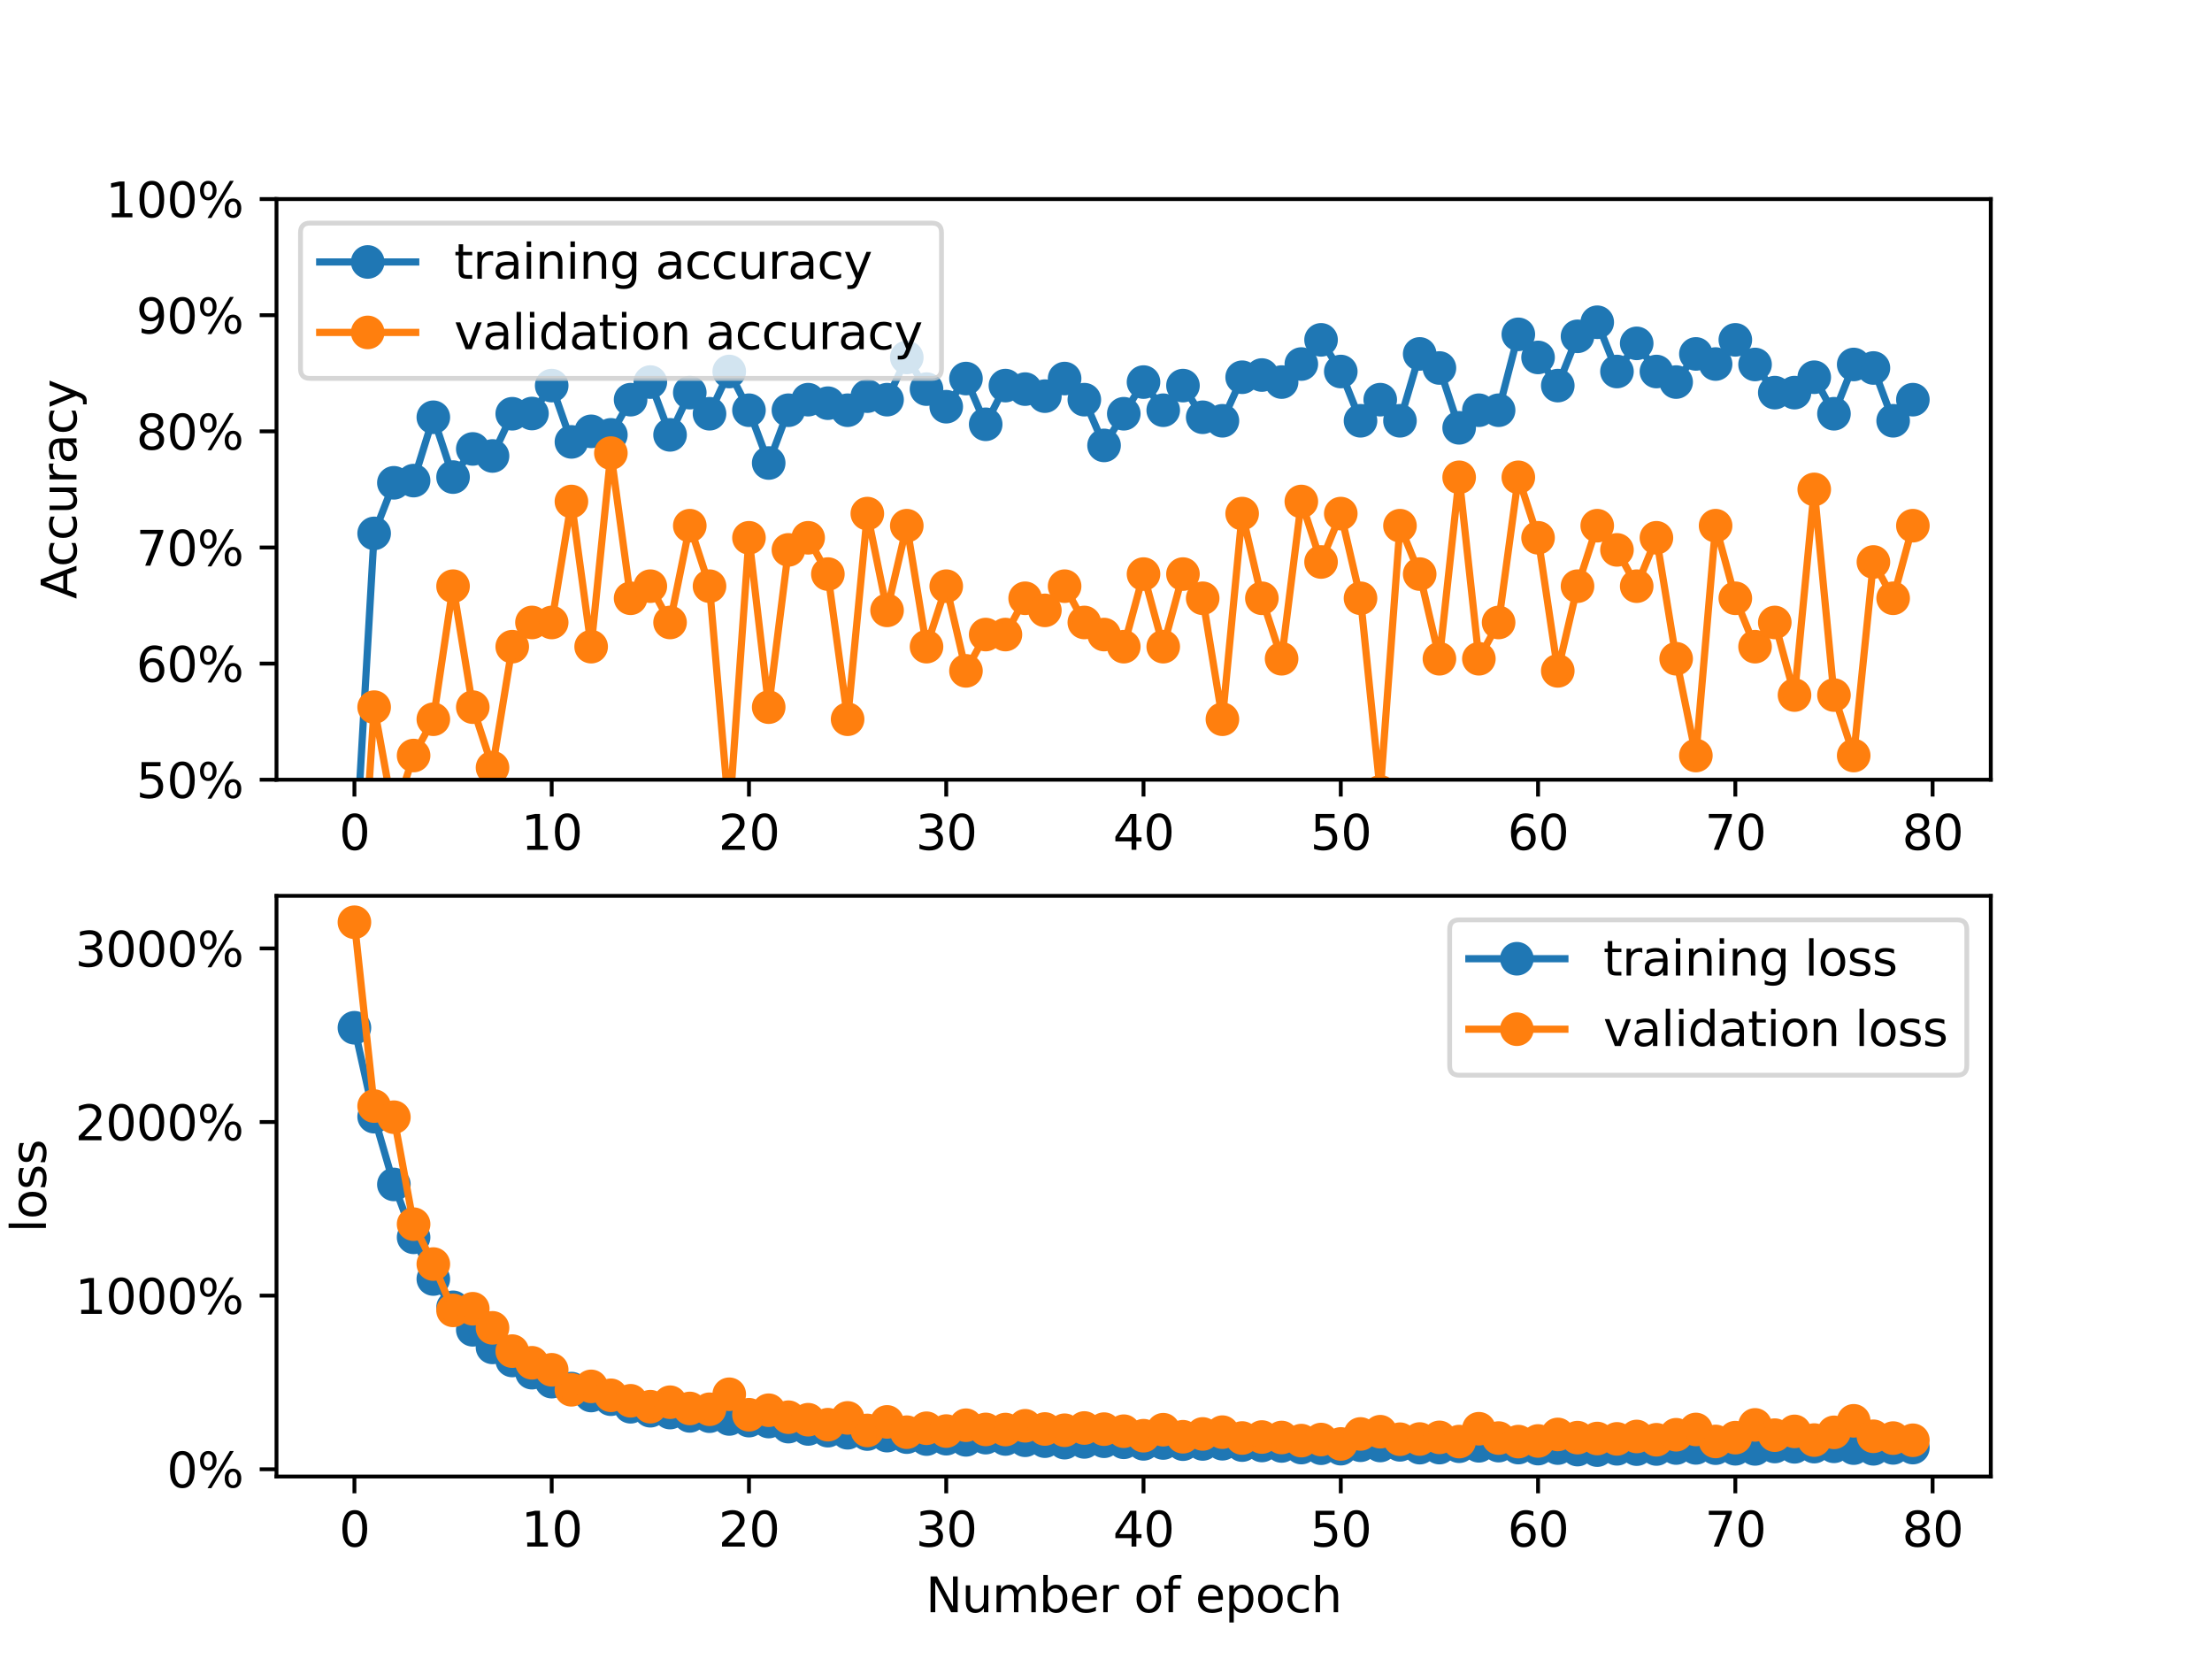 <?xml version="1.0" encoding="utf-8" standalone="no"?>
<!DOCTYPE svg PUBLIC "-//W3C//DTD SVG 1.1//EN"
  "http://www.w3.org/Graphics/SVG/1.1/DTD/svg11.dtd">
<svg xmlns:xlink="http://www.w3.org/1999/xlink" width="460.8pt" height="345.6pt" viewBox="0 0 460.8 345.6" xmlns="http://www.w3.org/2000/svg" version="1.1">
 <defs>
  <style type="text/css">*{stroke-linejoin: round; stroke-linecap: butt}</style>
 </defs>
 <g id="figure_1">
  <g id="patch_1">
   <path d="M 0 345.6 
L 460.8 345.6 
L 460.8 0 
L 0 0 
z
" style="fill: #ffffff"/>
  </g>
  <g id="axes_1">
   <g id="patch_2">
    <path d="M 57.6 162.432 
L 414.72 162.432 
L 414.72 41.472 
L 57.6 41.472 
z
" style="fill: #ffffff"/>
   </g>
   <g id="matplotlib.axis_1">
    <g id="xtick_1">
     <g id="line2d_1">
      <defs>
       <path id="mc981de4e3c" d="M 0 0 
L 0 3.5 
" style="stroke: #000000; stroke-width: 0.8"/>
      </defs>
      <g>
       <use xlink:href="#mc981de4e3c" x="73.833" y="162.432" style="stroke: #000000; stroke-width: 0.8"/>
      </g>
     </g>
     <g id="text_1">
      <!-- 0 -->
      <g transform="translate(70.651 177.03) scale(0.1 -0.1)">
       <defs>
        <path id="DejaVuSans-30" d="M 2034 4250 
Q 1547 4250 1301 3770 
Q 1056 3291 1056 2328 
Q 1056 1369 1301 889 
Q 1547 409 2034 409 
Q 2525 409 2770 889 
Q 3016 1369 3016 2328 
Q 3016 3291 2770 3770 
Q 2525 4250 2034 4250 
z
M 2034 4750 
Q 2819 4750 3233 4129 
Q 3647 3509 3647 2328 
Q 3647 1150 3233 529 
Q 2819 -91 2034 -91 
Q 1250 -91 836 529 
Q 422 1150 422 2328 
Q 422 3509 836 4129 
Q 1250 4750 2034 4750 
z
" transform="scale(0.016)"/>
       </defs>
       <use xlink:href="#DejaVuSans-30"/>
      </g>
     </g>
    </g>
    <g id="xtick_2">
     <g id="line2d_2">
      <g>
       <use xlink:href="#mc981de4e3c" x="114.928" y="162.432" style="stroke: #000000; stroke-width: 0.8"/>
      </g>
     </g>
     <g id="text_2">
      <!-- 10 -->
      <g transform="translate(108.566 177.03) scale(0.1 -0.1)">
       <defs>
        <path id="DejaVuSans-31" d="M 794 531 
L 1825 531 
L 1825 4091 
L 703 3866 
L 703 4441 
L 1819 4666 
L 2450 4666 
L 2450 531 
L 3481 531 
L 3481 0 
L 794 0 
L 794 531 
z
" transform="scale(0.016)"/>
       </defs>
       <use xlink:href="#DejaVuSans-31"/>
       <use xlink:href="#DejaVuSans-30" x="63.623"/>
      </g>
     </g>
    </g>
    <g id="xtick_3">
     <g id="line2d_3">
      <g>
       <use xlink:href="#mc981de4e3c" x="156.024" y="162.432" style="stroke: #000000; stroke-width: 0.8"/>
      </g>
     </g>
     <g id="text_3">
      <!-- 20 -->
      <g transform="translate(149.661 177.03) scale(0.1 -0.1)">
       <defs>
        <path id="DejaVuSans-32" d="M 1228 531 
L 3431 531 
L 3431 0 
L 469 0 
L 469 531 
Q 828 903 1448 1529 
Q 2069 2156 2228 2338 
Q 2531 2678 2651 2914 
Q 2772 3150 2772 3378 
Q 2772 3750 2511 3984 
Q 2250 4219 1831 4219 
Q 1534 4219 1204 4116 
Q 875 4013 500 3803 
L 500 4441 
Q 881 4594 1212 4672 
Q 1544 4750 1819 4750 
Q 2544 4750 2975 4387 
Q 3406 4025 3406 3419 
Q 3406 3131 3298 2873 
Q 3191 2616 2906 2266 
Q 2828 2175 2409 1742 
Q 1991 1309 1228 531 
z
" transform="scale(0.016)"/>
       </defs>
       <use xlink:href="#DejaVuSans-32"/>
       <use xlink:href="#DejaVuSans-30" x="63.623"/>
      </g>
     </g>
    </g>
    <g id="xtick_4">
     <g id="line2d_4">
      <g>
       <use xlink:href="#mc981de4e3c" x="197.119" y="162.432" style="stroke: #000000; stroke-width: 0.8"/>
      </g>
     </g>
     <g id="text_4">
      <!-- 30 -->
      <g transform="translate(190.757 177.03) scale(0.1 -0.1)">
       <defs>
        <path id="DejaVuSans-33" d="M 2597 2516 
Q 3050 2419 3304 2112 
Q 3559 1806 3559 1356 
Q 3559 666 3084 287 
Q 2609 -91 1734 -91 
Q 1441 -91 1130 -33 
Q 819 25 488 141 
L 488 750 
Q 750 597 1062 519 
Q 1375 441 1716 441 
Q 2309 441 2620 675 
Q 2931 909 2931 1356 
Q 2931 1769 2642 2001 
Q 2353 2234 1838 2234 
L 1294 2234 
L 1294 2753 
L 1863 2753 
Q 2328 2753 2575 2939 
Q 2822 3125 2822 3475 
Q 2822 3834 2567 4026 
Q 2313 4219 1838 4219 
Q 1578 4219 1281 4162 
Q 984 4106 628 3988 
L 628 4550 
Q 988 4650 1302 4700 
Q 1616 4750 1894 4750 
Q 2613 4750 3031 4423 
Q 3450 4097 3450 3541 
Q 3450 3153 3228 2886 
Q 3006 2619 2597 2516 
z
" transform="scale(0.016)"/>
       </defs>
       <use xlink:href="#DejaVuSans-33"/>
       <use xlink:href="#DejaVuSans-30" x="63.623"/>
      </g>
     </g>
    </g>
    <g id="xtick_5">
     <g id="line2d_5">
      <g>
       <use xlink:href="#mc981de4e3c" x="238.215" y="162.432" style="stroke: #000000; stroke-width: 0.8"/>
      </g>
     </g>
     <g id="text_5">
      <!-- 40 -->
      <g transform="translate(231.852 177.03) scale(0.1 -0.1)">
       <defs>
        <path id="DejaVuSans-34" d="M 2419 4116 
L 825 1625 
L 2419 1625 
L 2419 4116 
z
M 2253 4666 
L 3047 4666 
L 3047 1625 
L 3713 1625 
L 3713 1100 
L 3047 1100 
L 3047 0 
L 2419 0 
L 2419 1100 
L 313 1100 
L 313 1709 
L 2253 4666 
z
" transform="scale(0.016)"/>
       </defs>
       <use xlink:href="#DejaVuSans-34"/>
       <use xlink:href="#DejaVuSans-30" x="63.623"/>
      </g>
     </g>
    </g>
    <g id="xtick_6">
     <g id="line2d_6">
      <g>
       <use xlink:href="#mc981de4e3c" x="279.31" y="162.432" style="stroke: #000000; stroke-width: 0.8"/>
      </g>
     </g>
     <g id="text_6">
      <!-- 50 -->
      <g transform="translate(272.948 177.03) scale(0.1 -0.1)">
       <defs>
        <path id="DejaVuSans-35" d="M 691 4666 
L 3169 4666 
L 3169 4134 
L 1269 4134 
L 1269 2991 
Q 1406 3038 1543 3061 
Q 1681 3084 1819 3084 
Q 2600 3084 3056 2656 
Q 3513 2228 3513 1497 
Q 3513 744 3044 326 
Q 2575 -91 1722 -91 
Q 1428 -91 1123 -41 
Q 819 9 494 109 
L 494 744 
Q 775 591 1075 516 
Q 1375 441 1709 441 
Q 2250 441 2565 725 
Q 2881 1009 2881 1497 
Q 2881 1984 2565 2268 
Q 2250 2553 1709 2553 
Q 1456 2553 1204 2497 
Q 953 2441 691 2322 
L 691 4666 
z
" transform="scale(0.016)"/>
       </defs>
       <use xlink:href="#DejaVuSans-35"/>
       <use xlink:href="#DejaVuSans-30" x="63.623"/>
      </g>
     </g>
    </g>
    <g id="xtick_7">
     <g id="line2d_7">
      <g>
       <use xlink:href="#mc981de4e3c" x="320.406" y="162.432" style="stroke: #000000; stroke-width: 0.8"/>
      </g>
     </g>
     <g id="text_7">
      <!-- 60 -->
      <g transform="translate(314.043 177.03) scale(0.1 -0.1)">
       <defs>
        <path id="DejaVuSans-36" d="M 2113 2584 
Q 1688 2584 1439 2293 
Q 1191 2003 1191 1497 
Q 1191 994 1439 701 
Q 1688 409 2113 409 
Q 2538 409 2786 701 
Q 3034 994 3034 1497 
Q 3034 2003 2786 2293 
Q 2538 2584 2113 2584 
z
M 3366 4563 
L 3366 3988 
Q 3128 4100 2886 4159 
Q 2644 4219 2406 4219 
Q 1781 4219 1451 3797 
Q 1122 3375 1075 2522 
Q 1259 2794 1537 2939 
Q 1816 3084 2150 3084 
Q 2853 3084 3261 2657 
Q 3669 2231 3669 1497 
Q 3669 778 3244 343 
Q 2819 -91 2113 -91 
Q 1303 -91 875 529 
Q 447 1150 447 2328 
Q 447 3434 972 4092 
Q 1497 4750 2381 4750 
Q 2619 4750 2861 4703 
Q 3103 4656 3366 4563 
z
" transform="scale(0.016)"/>
       </defs>
       <use xlink:href="#DejaVuSans-36"/>
       <use xlink:href="#DejaVuSans-30" x="63.623"/>
      </g>
     </g>
    </g>
    <g id="xtick_8">
     <g id="line2d_8">
      <g>
       <use xlink:href="#mc981de4e3c" x="361.501" y="162.432" style="stroke: #000000; stroke-width: 0.8"/>
      </g>
     </g>
     <g id="text_8">
      <!-- 70 -->
      <g transform="translate(355.139 177.03) scale(0.1 -0.1)">
       <defs>
        <path id="DejaVuSans-37" d="M 525 4666 
L 3525 4666 
L 3525 4397 
L 1831 0 
L 1172 0 
L 2766 4134 
L 525 4134 
L 525 4666 
z
" transform="scale(0.016)"/>
       </defs>
       <use xlink:href="#DejaVuSans-37"/>
       <use xlink:href="#DejaVuSans-30" x="63.623"/>
      </g>
     </g>
    </g>
    <g id="xtick_9">
     <g id="line2d_9">
      <g>
       <use xlink:href="#mc981de4e3c" x="402.597" y="162.432" style="stroke: #000000; stroke-width: 0.8"/>
      </g>
     </g>
     <g id="text_9">
      <!-- 80 -->
      <g transform="translate(396.234 177.03) scale(0.1 -0.1)">
       <defs>
        <path id="DejaVuSans-38" d="M 2034 2216 
Q 1584 2216 1326 1975 
Q 1069 1734 1069 1313 
Q 1069 891 1326 650 
Q 1584 409 2034 409 
Q 2484 409 2743 651 
Q 3003 894 3003 1313 
Q 3003 1734 2745 1975 
Q 2488 2216 2034 2216 
z
M 1403 2484 
Q 997 2584 770 2862 
Q 544 3141 544 3541 
Q 544 4100 942 4425 
Q 1341 4750 2034 4750 
Q 2731 4750 3128 4425 
Q 3525 4100 3525 3541 
Q 3525 3141 3298 2862 
Q 3072 2584 2669 2484 
Q 3125 2378 3379 2068 
Q 3634 1759 3634 1313 
Q 3634 634 3220 271 
Q 2806 -91 2034 -91 
Q 1263 -91 848 271 
Q 434 634 434 1313 
Q 434 1759 690 2068 
Q 947 2378 1403 2484 
z
M 1172 3481 
Q 1172 3119 1398 2916 
Q 1625 2713 2034 2713 
Q 2441 2713 2670 2916 
Q 2900 3119 2900 3481 
Q 2900 3844 2670 4047 
Q 2441 4250 2034 4250 
Q 1625 4250 1398 4047 
Q 1172 3844 1172 3481 
z
" transform="scale(0.016)"/>
       </defs>
       <use xlink:href="#DejaVuSans-38"/>
       <use xlink:href="#DejaVuSans-30" x="63.623"/>
      </g>
     </g>
    </g>
   </g>
   <g id="matplotlib.axis_2">
    <g id="ytick_1">
     <g id="line2d_10">
      <defs>
       <path id="m56c70d5429" d="M 0 0 
L -3.5 0 
" style="stroke: #000000; stroke-width: 0.8"/>
      </defs>
      <g>
       <use xlink:href="#m56c70d5429" x="57.6" y="162.432" style="stroke: #000000; stroke-width: 0.8"/>
      </g>
     </g>
     <g id="text_10">
      <!-- 50% -->
      <g transform="translate(28.373 166.231) scale(0.1 -0.1)">
       <defs>
        <path id="DejaVuSans-25" d="M 4653 2053 
Q 4381 2053 4226 1822 
Q 4072 1591 4072 1178 
Q 4072 772 4226 539 
Q 4381 306 4653 306 
Q 4919 306 5073 539 
Q 5228 772 5228 1178 
Q 5228 1588 5073 1820 
Q 4919 2053 4653 2053 
z
M 4653 2450 
Q 5147 2450 5437 2106 
Q 5728 1763 5728 1178 
Q 5728 594 5436 251 
Q 5144 -91 4653 -91 
Q 4153 -91 3862 251 
Q 3572 594 3572 1178 
Q 3572 1766 3864 2108 
Q 4156 2450 4653 2450 
z
M 1428 4353 
Q 1159 4353 1004 4120 
Q 850 3888 850 3481 
Q 850 3069 1003 2837 
Q 1156 2606 1428 2606 
Q 1700 2606 1854 2837 
Q 2009 3069 2009 3481 
Q 2009 3884 1853 4118 
Q 1697 4353 1428 4353 
z
M 4250 4750 
L 4750 4750 
L 1831 -91 
L 1331 -91 
L 4250 4750 
z
M 1428 4750 
Q 1922 4750 2215 4408 
Q 2509 4066 2509 3481 
Q 2509 2891 2217 2550 
Q 1925 2209 1428 2209 
Q 931 2209 642 2551 
Q 353 2894 353 3481 
Q 353 4063 643 4406 
Q 934 4750 1428 4750 
z
" transform="scale(0.016)"/>
       </defs>
       <use xlink:href="#DejaVuSans-35"/>
       <use xlink:href="#DejaVuSans-30" x="63.623"/>
       <use xlink:href="#DejaVuSans-25" x="127.246"/>
      </g>
     </g>
    </g>
    <g id="ytick_2">
     <g id="line2d_11">
      <g>
       <use xlink:href="#m56c70d5429" x="57.6" y="138.24" style="stroke: #000000; stroke-width: 0.8"/>
      </g>
     </g>
     <g id="text_11">
      <!-- 60% -->
      <g transform="translate(28.373 142.039) scale(0.1 -0.1)">
       <use xlink:href="#DejaVuSans-36"/>
       <use xlink:href="#DejaVuSans-30" x="63.623"/>
       <use xlink:href="#DejaVuSans-25" x="127.246"/>
      </g>
     </g>
    </g>
    <g id="ytick_3">
     <g id="line2d_12">
      <g>
       <use xlink:href="#m56c70d5429" x="57.6" y="114.048" style="stroke: #000000; stroke-width: 0.8"/>
      </g>
     </g>
     <g id="text_12">
      <!-- 70% -->
      <g transform="translate(28.373 117.847) scale(0.1 -0.1)">
       <use xlink:href="#DejaVuSans-37"/>
       <use xlink:href="#DejaVuSans-30" x="63.623"/>
       <use xlink:href="#DejaVuSans-25" x="127.246"/>
      </g>
     </g>
    </g>
    <g id="ytick_4">
     <g id="line2d_13">
      <g>
       <use xlink:href="#m56c70d5429" x="57.6" y="89.856" style="stroke: #000000; stroke-width: 0.8"/>
      </g>
     </g>
     <g id="text_13">
      <!-- 80% -->
      <g transform="translate(28.373 93.655) scale(0.1 -0.1)">
       <use xlink:href="#DejaVuSans-38"/>
       <use xlink:href="#DejaVuSans-30" x="63.623"/>
       <use xlink:href="#DejaVuSans-25" x="127.246"/>
      </g>
     </g>
    </g>
    <g id="ytick_5">
     <g id="line2d_14">
      <g>
       <use xlink:href="#m56c70d5429" x="57.6" y="65.664" style="stroke: #000000; stroke-width: 0.8"/>
      </g>
     </g>
     <g id="text_14">
      <!-- 90% -->
      <g transform="translate(28.373 69.463) scale(0.1 -0.1)">
       <defs>
        <path id="DejaVuSans-39" d="M 703 97 
L 703 672 
Q 941 559 1184 500 
Q 1428 441 1663 441 
Q 2288 441 2617 861 
Q 2947 1281 2994 2138 
Q 2813 1869 2534 1725 
Q 2256 1581 1919 1581 
Q 1219 1581 811 2004 
Q 403 2428 403 3163 
Q 403 3881 828 4315 
Q 1253 4750 1959 4750 
Q 2769 4750 3195 4129 
Q 3622 3509 3622 2328 
Q 3622 1225 3098 567 
Q 2575 -91 1691 -91 
Q 1453 -91 1209 -44 
Q 966 3 703 97 
z
M 1959 2075 
Q 2384 2075 2632 2365 
Q 2881 2656 2881 3163 
Q 2881 3666 2632 3958 
Q 2384 4250 1959 4250 
Q 1534 4250 1286 3958 
Q 1038 3666 1038 3163 
Q 1038 2656 1286 2365 
Q 1534 2075 1959 2075 
z
" transform="scale(0.016)"/>
       </defs>
       <use xlink:href="#DejaVuSans-39"/>
       <use xlink:href="#DejaVuSans-30" x="63.623"/>
       <use xlink:href="#DejaVuSans-25" x="127.246"/>
      </g>
     </g>
    </g>
    <g id="ytick_6">
     <g id="line2d_15">
      <g>
       <use xlink:href="#m56c70d5429" x="57.6" y="41.472" style="stroke: #000000; stroke-width: 0.8"/>
      </g>
     </g>
     <g id="text_15">
      <!-- 100% -->
      <g transform="translate(22.011 45.271) scale(0.1 -0.1)">
       <use xlink:href="#DejaVuSans-31"/>
       <use xlink:href="#DejaVuSans-30" x="63.623"/>
       <use xlink:href="#DejaVuSans-30" x="127.246"/>
       <use xlink:href="#DejaVuSans-25" x="190.869"/>
      </g>
     </g>
    </g>
    <g id="text_16">
     <!-- Accuracy -->
     <g transform="translate(15.931 124.78) rotate(-90) scale(0.1 -0.1)">
      <defs>
       <path id="DejaVuSans-41" d="M 2188 4044 
L 1331 1722 
L 3047 1722 
L 2188 4044 
z
M 1831 4666 
L 2547 4666 
L 4325 0 
L 3669 0 
L 3244 1197 
L 1141 1197 
L 716 0 
L 50 0 
L 1831 4666 
z
" transform="scale(0.016)"/>
       <path id="DejaVuSans-63" d="M 3122 3366 
L 3122 2828 
Q 2878 2963 2633 3030 
Q 2388 3097 2138 3097 
Q 1578 3097 1268 2742 
Q 959 2388 959 1747 
Q 959 1106 1268 751 
Q 1578 397 2138 397 
Q 2388 397 2633 464 
Q 2878 531 3122 666 
L 3122 134 
Q 2881 22 2623 -34 
Q 2366 -91 2075 -91 
Q 1284 -91 818 406 
Q 353 903 353 1747 
Q 353 2603 823 3093 
Q 1294 3584 2113 3584 
Q 2378 3584 2631 3529 
Q 2884 3475 3122 3366 
z
" transform="scale(0.016)"/>
       <path id="DejaVuSans-75" d="M 544 1381 
L 544 3500 
L 1119 3500 
L 1119 1403 
Q 1119 906 1312 657 
Q 1506 409 1894 409 
Q 2359 409 2629 706 
Q 2900 1003 2900 1516 
L 2900 3500 
L 3475 3500 
L 3475 0 
L 2900 0 
L 2900 538 
Q 2691 219 2414 64 
Q 2138 -91 1772 -91 
Q 1169 -91 856 284 
Q 544 659 544 1381 
z
M 1991 3584 
L 1991 3584 
z
" transform="scale(0.016)"/>
       <path id="DejaVuSans-72" d="M 2631 2963 
Q 2534 3019 2420 3045 
Q 2306 3072 2169 3072 
Q 1681 3072 1420 2755 
Q 1159 2438 1159 1844 
L 1159 0 
L 581 0 
L 581 3500 
L 1159 3500 
L 1159 2956 
Q 1341 3275 1631 3429 
Q 1922 3584 2338 3584 
Q 2397 3584 2469 3576 
Q 2541 3569 2628 3553 
L 2631 2963 
z
" transform="scale(0.016)"/>
       <path id="DejaVuSans-61" d="M 2194 1759 
Q 1497 1759 1228 1600 
Q 959 1441 959 1056 
Q 959 750 1161 570 
Q 1363 391 1709 391 
Q 2188 391 2477 730 
Q 2766 1069 2766 1631 
L 2766 1759 
L 2194 1759 
z
M 3341 1997 
L 3341 0 
L 2766 0 
L 2766 531 
Q 2569 213 2275 61 
Q 1981 -91 1556 -91 
Q 1019 -91 701 211 
Q 384 513 384 1019 
Q 384 1609 779 1909 
Q 1175 2209 1959 2209 
L 2766 2209 
L 2766 2266 
Q 2766 2663 2505 2880 
Q 2244 3097 1772 3097 
Q 1472 3097 1187 3025 
Q 903 2953 641 2809 
L 641 3341 
Q 956 3463 1253 3523 
Q 1550 3584 1831 3584 
Q 2591 3584 2966 3190 
Q 3341 2797 3341 1997 
z
" transform="scale(0.016)"/>
       <path id="DejaVuSans-79" d="M 2059 -325 
Q 1816 -950 1584 -1140 
Q 1353 -1331 966 -1331 
L 506 -1331 
L 506 -850 
L 844 -850 
Q 1081 -850 1212 -737 
Q 1344 -625 1503 -206 
L 1606 56 
L 191 3500 
L 800 3500 
L 1894 763 
L 2988 3500 
L 3597 3500 
L 2059 -325 
z
" transform="scale(0.016)"/>
      </defs>
      <use xlink:href="#DejaVuSans-41"/>
      <use xlink:href="#DejaVuSans-63" x="66.658"/>
      <use xlink:href="#DejaVuSans-63" x="121.639"/>
      <use xlink:href="#DejaVuSans-75" x="176.619"/>
      <use xlink:href="#DejaVuSans-72" x="239.998"/>
      <use xlink:href="#DejaVuSans-61" x="281.111"/>
      <use xlink:href="#DejaVuSans-63" x="342.391"/>
      <use xlink:href="#DejaVuSans-79" x="397.371"/>
     </g>
    </g>
   </g>
   <g id="line2d_16">
    <path d="M 73.833 182.225 
L 77.942 111.116 
L 82.052 100.577 
L 86.161 100.119 
L 90.271 86.924 
L 94.38 99.386 
L 98.49 93.521 
L 102.6 94.988 
L 106.709 86.191 
L 110.819 86.145 
L 114.928 80.326 
L 119.038 92.055 
L 123.147 89.856 
L 127.257 90.589 
L 131.366 83.258 
L 135.476 79.593 
L 139.586 90.589 
L 143.695 81.792 
L 147.805 86.191 
L 151.914 77.393 
L 156.024 85.457 
L 160.133 96.454 
L 164.243 85.457 
L 168.352 83.258 
L 172.462 83.991 
L 176.572 85.457 
L 180.681 82.525 
L 184.791 83.258 
L 188.9 74.461 
L 193.01 81.059 
L 197.119 84.724 
L 201.229 78.86 
L 205.338 88.39 
L 209.448 80.326 
L 213.557 81.059 
L 217.667 82.525 
L 221.777 78.86 
L 225.886 83.258 
L 229.996 92.788 
L 234.105 86.191 
L 238.215 79.593 
L 242.324 85.457 
L 246.434 80.326 
L 250.543 86.924 
L 254.653 87.657 
L 258.763 78.585 
L 262.872 78.127 
L 266.982 79.593 
L 271.091 75.836 
L 275.201 70.796 
L 279.31 77.393 
L 283.42 87.657 
L 287.529 83.258 
L 291.639 87.657 
L 295.748 73.728 
L 299.858 76.66 
L 303.968 89.123 
L 308.077 85.457 
L 312.187 85.457 
L 316.296 69.65 
L 320.406 74.461 
L 324.515 80.326 
L 328.625 70.063 
L 332.734 67.13 
L 336.844 77.393 
L 340.954 71.529 
L 345.063 77.393 
L 349.173 79.593 
L 353.282 73.728 
L 357.392 75.836 
L 361.501 70.796 
L 365.611 75.927 
L 369.72 81.792 
L 373.83 81.792 
L 377.94 78.585 
L 382.049 86.191 
L 386.159 75.927 
L 390.268 76.66 
L 394.378 87.657 
L 398.487 83.258 
" clip-path="url(#p8101eb4c9b)" style="fill: none; stroke: #1f77b4; stroke-width: 1.5; stroke-linecap: square"/>
    <defs>
     <path id="mff8150c2ea" d="M 0 3 
C 0.796 3 1.559 2.684 2.121 2.121 
C 2.684 1.559 3 0.796 3 0 
C 3 -0.796 2.684 -1.559 2.121 -2.121 
C 1.559 -2.684 0.796 -3 0 -3 
C -0.796 -3 -1.559 -2.684 -2.121 -2.121 
C -2.684 -1.559 -3 -0.796 -3 0 
C -3 0.796 -2.684 1.559 -2.121 2.121 
C -1.559 2.684 -0.796 3 0 3 
z
" style="stroke: #1f77b4"/>
    </defs>
    <g clip-path="url(#p8101eb4c9b)">
     <use xlink:href="#mff8150c2ea" x="73.833" y="182.225" style="fill: #1f77b4; stroke: #1f77b4"/>
     <use xlink:href="#mff8150c2ea" x="77.942" y="111.116" style="fill: #1f77b4; stroke: #1f77b4"/>
     <use xlink:href="#mff8150c2ea" x="82.052" y="100.577" style="fill: #1f77b4; stroke: #1f77b4"/>
     <use xlink:href="#mff8150c2ea" x="86.161" y="100.119" style="fill: #1f77b4; stroke: #1f77b4"/>
     <use xlink:href="#mff8150c2ea" x="90.271" y="86.924" style="fill: #1f77b4; stroke: #1f77b4"/>
     <use xlink:href="#mff8150c2ea" x="94.38" y="99.386" style="fill: #1f77b4; stroke: #1f77b4"/>
     <use xlink:href="#mff8150c2ea" x="98.49" y="93.521" style="fill: #1f77b4; stroke: #1f77b4"/>
     <use xlink:href="#mff8150c2ea" x="102.6" y="94.988" style="fill: #1f77b4; stroke: #1f77b4"/>
     <use xlink:href="#mff8150c2ea" x="106.709" y="86.191" style="fill: #1f77b4; stroke: #1f77b4"/>
     <use xlink:href="#mff8150c2ea" x="110.819" y="86.145" style="fill: #1f77b4; stroke: #1f77b4"/>
     <use xlink:href="#mff8150c2ea" x="114.928" y="80.326" style="fill: #1f77b4; stroke: #1f77b4"/>
     <use xlink:href="#mff8150c2ea" x="119.038" y="92.055" style="fill: #1f77b4; stroke: #1f77b4"/>
     <use xlink:href="#mff8150c2ea" x="123.147" y="89.856" style="fill: #1f77b4; stroke: #1f77b4"/>
     <use xlink:href="#mff8150c2ea" x="127.257" y="90.589" style="fill: #1f77b4; stroke: #1f77b4"/>
     <use xlink:href="#mff8150c2ea" x="131.366" y="83.258" style="fill: #1f77b4; stroke: #1f77b4"/>
     <use xlink:href="#mff8150c2ea" x="135.476" y="79.593" style="fill: #1f77b4; stroke: #1f77b4"/>
     <use xlink:href="#mff8150c2ea" x="139.586" y="90.589" style="fill: #1f77b4; stroke: #1f77b4"/>
     <use xlink:href="#mff8150c2ea" x="143.695" y="81.792" style="fill: #1f77b4; stroke: #1f77b4"/>
     <use xlink:href="#mff8150c2ea" x="147.805" y="86.191" style="fill: #1f77b4; stroke: #1f77b4"/>
     <use xlink:href="#mff8150c2ea" x="151.914" y="77.393" style="fill: #1f77b4; stroke: #1f77b4"/>
     <use xlink:href="#mff8150c2ea" x="156.024" y="85.457" style="fill: #1f77b4; stroke: #1f77b4"/>
     <use xlink:href="#mff8150c2ea" x="160.133" y="96.454" style="fill: #1f77b4; stroke: #1f77b4"/>
     <use xlink:href="#mff8150c2ea" x="164.243" y="85.457" style="fill: #1f77b4; stroke: #1f77b4"/>
     <use xlink:href="#mff8150c2ea" x="168.352" y="83.258" style="fill: #1f77b4; stroke: #1f77b4"/>
     <use xlink:href="#mff8150c2ea" x="172.462" y="83.991" style="fill: #1f77b4; stroke: #1f77b4"/>
     <use xlink:href="#mff8150c2ea" x="176.572" y="85.457" style="fill: #1f77b4; stroke: #1f77b4"/>
     <use xlink:href="#mff8150c2ea" x="180.681" y="82.525" style="fill: #1f77b4; stroke: #1f77b4"/>
     <use xlink:href="#mff8150c2ea" x="184.791" y="83.258" style="fill: #1f77b4; stroke: #1f77b4"/>
     <use xlink:href="#mff8150c2ea" x="188.9" y="74.461" style="fill: #1f77b4; stroke: #1f77b4"/>
     <use xlink:href="#mff8150c2ea" x="193.01" y="81.059" style="fill: #1f77b4; stroke: #1f77b4"/>
     <use xlink:href="#mff8150c2ea" x="197.119" y="84.724" style="fill: #1f77b4; stroke: #1f77b4"/>
     <use xlink:href="#mff8150c2ea" x="201.229" y="78.86" style="fill: #1f77b4; stroke: #1f77b4"/>
     <use xlink:href="#mff8150c2ea" x="205.338" y="88.39" style="fill: #1f77b4; stroke: #1f77b4"/>
     <use xlink:href="#mff8150c2ea" x="209.448" y="80.326" style="fill: #1f77b4; stroke: #1f77b4"/>
     <use xlink:href="#mff8150c2ea" x="213.557" y="81.059" style="fill: #1f77b4; stroke: #1f77b4"/>
     <use xlink:href="#mff8150c2ea" x="217.667" y="82.525" style="fill: #1f77b4; stroke: #1f77b4"/>
     <use xlink:href="#mff8150c2ea" x="221.777" y="78.86" style="fill: #1f77b4; stroke: #1f77b4"/>
     <use xlink:href="#mff8150c2ea" x="225.886" y="83.258" style="fill: #1f77b4; stroke: #1f77b4"/>
     <use xlink:href="#mff8150c2ea" x="229.996" y="92.788" style="fill: #1f77b4; stroke: #1f77b4"/>
     <use xlink:href="#mff8150c2ea" x="234.105" y="86.191" style="fill: #1f77b4; stroke: #1f77b4"/>
     <use xlink:href="#mff8150c2ea" x="238.215" y="79.593" style="fill: #1f77b4; stroke: #1f77b4"/>
     <use xlink:href="#mff8150c2ea" x="242.324" y="85.457" style="fill: #1f77b4; stroke: #1f77b4"/>
     <use xlink:href="#mff8150c2ea" x="246.434" y="80.326" style="fill: #1f77b4; stroke: #1f77b4"/>
     <use xlink:href="#mff8150c2ea" x="250.543" y="86.924" style="fill: #1f77b4; stroke: #1f77b4"/>
     <use xlink:href="#mff8150c2ea" x="254.653" y="87.657" style="fill: #1f77b4; stroke: #1f77b4"/>
     <use xlink:href="#mff8150c2ea" x="258.763" y="78.585" style="fill: #1f77b4; stroke: #1f77b4"/>
     <use xlink:href="#mff8150c2ea" x="262.872" y="78.127" style="fill: #1f77b4; stroke: #1f77b4"/>
     <use xlink:href="#mff8150c2ea" x="266.982" y="79.593" style="fill: #1f77b4; stroke: #1f77b4"/>
     <use xlink:href="#mff8150c2ea" x="271.091" y="75.836" style="fill: #1f77b4; stroke: #1f77b4"/>
     <use xlink:href="#mff8150c2ea" x="275.201" y="70.796" style="fill: #1f77b4; stroke: #1f77b4"/>
     <use xlink:href="#mff8150c2ea" x="279.31" y="77.393" style="fill: #1f77b4; stroke: #1f77b4"/>
     <use xlink:href="#mff8150c2ea" x="283.42" y="87.657" style="fill: #1f77b4; stroke: #1f77b4"/>
     <use xlink:href="#mff8150c2ea" x="287.529" y="83.258" style="fill: #1f77b4; stroke: #1f77b4"/>
     <use xlink:href="#mff8150c2ea" x="291.639" y="87.657" style="fill: #1f77b4; stroke: #1f77b4"/>
     <use xlink:href="#mff8150c2ea" x="295.748" y="73.728" style="fill: #1f77b4; stroke: #1f77b4"/>
     <use xlink:href="#mff8150c2ea" x="299.858" y="76.66" style="fill: #1f77b4; stroke: #1f77b4"/>
     <use xlink:href="#mff8150c2ea" x="303.968" y="89.123" style="fill: #1f77b4; stroke: #1f77b4"/>
     <use xlink:href="#mff8150c2ea" x="308.077" y="85.457" style="fill: #1f77b4; stroke: #1f77b4"/>
     <use xlink:href="#mff8150c2ea" x="312.187" y="85.457" style="fill: #1f77b4; stroke: #1f77b4"/>
     <use xlink:href="#mff8150c2ea" x="316.296" y="69.65" style="fill: #1f77b4; stroke: #1f77b4"/>
     <use xlink:href="#mff8150c2ea" x="320.406" y="74.461" style="fill: #1f77b4; stroke: #1f77b4"/>
     <use xlink:href="#mff8150c2ea" x="324.515" y="80.326" style="fill: #1f77b4; stroke: #1f77b4"/>
     <use xlink:href="#mff8150c2ea" x="328.625" y="70.063" style="fill: #1f77b4; stroke: #1f77b4"/>
     <use xlink:href="#mff8150c2ea" x="332.734" y="67.13" style="fill: #1f77b4; stroke: #1f77b4"/>
     <use xlink:href="#mff8150c2ea" x="336.844" y="77.393" style="fill: #1f77b4; stroke: #1f77b4"/>
     <use xlink:href="#mff8150c2ea" x="340.954" y="71.529" style="fill: #1f77b4; stroke: #1f77b4"/>
     <use xlink:href="#mff8150c2ea" x="345.063" y="77.393" style="fill: #1f77b4; stroke: #1f77b4"/>
     <use xlink:href="#mff8150c2ea" x="349.173" y="79.593" style="fill: #1f77b4; stroke: #1f77b4"/>
     <use xlink:href="#mff8150c2ea" x="353.282" y="73.728" style="fill: #1f77b4; stroke: #1f77b4"/>
     <use xlink:href="#mff8150c2ea" x="357.392" y="75.836" style="fill: #1f77b4; stroke: #1f77b4"/>
     <use xlink:href="#mff8150c2ea" x="361.501" y="70.796" style="fill: #1f77b4; stroke: #1f77b4"/>
     <use xlink:href="#mff8150c2ea" x="365.611" y="75.927" style="fill: #1f77b4; stroke: #1f77b4"/>
     <use xlink:href="#mff8150c2ea" x="369.72" y="81.792" style="fill: #1f77b4; stroke: #1f77b4"/>
     <use xlink:href="#mff8150c2ea" x="373.83" y="81.792" style="fill: #1f77b4; stroke: #1f77b4"/>
     <use xlink:href="#mff8150c2ea" x="377.94" y="78.585" style="fill: #1f77b4; stroke: #1f77b4"/>
     <use xlink:href="#mff8150c2ea" x="382.049" y="86.191" style="fill: #1f77b4; stroke: #1f77b4"/>
     <use xlink:href="#mff8150c2ea" x="386.159" y="75.927" style="fill: #1f77b4; stroke: #1f77b4"/>
     <use xlink:href="#mff8150c2ea" x="390.268" y="76.66" style="fill: #1f77b4; stroke: #1f77b4"/>
     <use xlink:href="#mff8150c2ea" x="394.378" y="87.657" style="fill: #1f77b4; stroke: #1f77b4"/>
     <use xlink:href="#mff8150c2ea" x="398.487" y="83.258" style="fill: #1f77b4; stroke: #1f77b4"/>
    </g>
   </g>
   <g id="line2d_17">
    <path d="M 73.833 210.312 
L 77.942 147.312 
L 82.052 169.992 
L 86.161 157.392 
L 90.271 149.832 
L 94.38 122.112 
L 98.49 147.312 
L 102.6 159.912 
L 106.709 134.712 
L 110.819 129.672 
L 114.928 129.672 
L 119.038 104.472 
L 123.147 134.712 
L 127.257 94.392 
L 131.366 124.632 
L 135.476 122.112 
L 139.586 129.672 
L 143.695 109.512 
L 147.805 122.112 
L 151.914 169.992 
L 156.024 112.032 
L 160.133 147.312 
L 164.243 114.552 
L 168.352 112.032 
L 172.462 119.592 
L 176.572 149.832 
L 180.681 106.992 
L 184.791 127.152 
L 188.9 109.512 
L 193.01 134.712 
L 197.119 122.112 
L 201.229 139.752 
L 205.338 132.192 
L 209.448 132.192 
L 213.557 124.632 
L 217.667 127.152 
L 221.777 122.112 
L 225.886 129.672 
L 229.996 132.192 
L 234.105 134.712 
L 238.215 119.592 
L 242.324 134.712 
L 246.434 119.592 
L 250.543 124.632 
L 254.653 149.832 
L 258.763 106.992 
L 262.872 124.632 
L 266.982 137.232 
L 271.091 104.472 
L 275.201 117.072 
L 279.31 106.992 
L 283.42 124.632 
L 287.529 164.952 
L 291.639 109.512 
L 295.748 119.592 
L 299.858 137.232 
L 303.968 99.432 
L 308.077 137.232 
L 312.187 129.672 
L 316.296 99.432 
L 320.406 112.032 
L 324.515 139.752 
L 328.625 122.112 
L 332.734 109.512 
L 336.844 114.552 
L 340.954 122.112 
L 345.063 112.032 
L 349.173 137.232 
L 353.282 157.392 
L 357.392 109.512 
L 361.501 124.632 
L 365.611 134.712 
L 369.72 129.672 
L 373.83 144.792 
L 377.94 101.952 
L 382.049 144.792 
L 386.159 157.392 
L 390.268 117.072 
L 394.378 124.632 
L 398.487 109.512 
" clip-path="url(#p8101eb4c9b)" style="fill: none; stroke: #ff7f0e; stroke-width: 1.5; stroke-linecap: square"/>
    <defs>
     <path id="ma28d5be8ff" d="M 0 3 
C 0.796 3 1.559 2.684 2.121 2.121 
C 2.684 1.559 3 0.796 3 0 
C 3 -0.796 2.684 -1.559 2.121 -2.121 
C 1.559 -2.684 0.796 -3 0 -3 
C -0.796 -3 -1.559 -2.684 -2.121 -2.121 
C -2.684 -1.559 -3 -0.796 -3 0 
C -3 0.796 -2.684 1.559 -2.121 2.121 
C -1.559 2.684 -0.796 3 0 3 
z
" style="stroke: #ff7f0e"/>
    </defs>
    <g clip-path="url(#p8101eb4c9b)">
     <use xlink:href="#ma28d5be8ff" x="73.833" y="210.312" style="fill: #ff7f0e; stroke: #ff7f0e"/>
     <use xlink:href="#ma28d5be8ff" x="77.942" y="147.312" style="fill: #ff7f0e; stroke: #ff7f0e"/>
     <use xlink:href="#ma28d5be8ff" x="82.052" y="169.992" style="fill: #ff7f0e; stroke: #ff7f0e"/>
     <use xlink:href="#ma28d5be8ff" x="86.161" y="157.392" style="fill: #ff7f0e; stroke: #ff7f0e"/>
     <use xlink:href="#ma28d5be8ff" x="90.271" y="149.832" style="fill: #ff7f0e; stroke: #ff7f0e"/>
     <use xlink:href="#ma28d5be8ff" x="94.38" y="122.112" style="fill: #ff7f0e; stroke: #ff7f0e"/>
     <use xlink:href="#ma28d5be8ff" x="98.49" y="147.312" style="fill: #ff7f0e; stroke: #ff7f0e"/>
     <use xlink:href="#ma28d5be8ff" x="102.6" y="159.912" style="fill: #ff7f0e; stroke: #ff7f0e"/>
     <use xlink:href="#ma28d5be8ff" x="106.709" y="134.712" style="fill: #ff7f0e; stroke: #ff7f0e"/>
     <use xlink:href="#ma28d5be8ff" x="110.819" y="129.672" style="fill: #ff7f0e; stroke: #ff7f0e"/>
     <use xlink:href="#ma28d5be8ff" x="114.928" y="129.672" style="fill: #ff7f0e; stroke: #ff7f0e"/>
     <use xlink:href="#ma28d5be8ff" x="119.038" y="104.472" style="fill: #ff7f0e; stroke: #ff7f0e"/>
     <use xlink:href="#ma28d5be8ff" x="123.147" y="134.712" style="fill: #ff7f0e; stroke: #ff7f0e"/>
     <use xlink:href="#ma28d5be8ff" x="127.257" y="94.392" style="fill: #ff7f0e; stroke: #ff7f0e"/>
     <use xlink:href="#ma28d5be8ff" x="131.366" y="124.632" style="fill: #ff7f0e; stroke: #ff7f0e"/>
     <use xlink:href="#ma28d5be8ff" x="135.476" y="122.112" style="fill: #ff7f0e; stroke: #ff7f0e"/>
     <use xlink:href="#ma28d5be8ff" x="139.586" y="129.672" style="fill: #ff7f0e; stroke: #ff7f0e"/>
     <use xlink:href="#ma28d5be8ff" x="143.695" y="109.512" style="fill: #ff7f0e; stroke: #ff7f0e"/>
     <use xlink:href="#ma28d5be8ff" x="147.805" y="122.112" style="fill: #ff7f0e; stroke: #ff7f0e"/>
     <use xlink:href="#ma28d5be8ff" x="151.914" y="169.992" style="fill: #ff7f0e; stroke: #ff7f0e"/>
     <use xlink:href="#ma28d5be8ff" x="156.024" y="112.032" style="fill: #ff7f0e; stroke: #ff7f0e"/>
     <use xlink:href="#ma28d5be8ff" x="160.133" y="147.312" style="fill: #ff7f0e; stroke: #ff7f0e"/>
     <use xlink:href="#ma28d5be8ff" x="164.243" y="114.552" style="fill: #ff7f0e; stroke: #ff7f0e"/>
     <use xlink:href="#ma28d5be8ff" x="168.352" y="112.032" style="fill: #ff7f0e; stroke: #ff7f0e"/>
     <use xlink:href="#ma28d5be8ff" x="172.462" y="119.592" style="fill: #ff7f0e; stroke: #ff7f0e"/>
     <use xlink:href="#ma28d5be8ff" x="176.572" y="149.832" style="fill: #ff7f0e; stroke: #ff7f0e"/>
     <use xlink:href="#ma28d5be8ff" x="180.681" y="106.992" style="fill: #ff7f0e; stroke: #ff7f0e"/>
     <use xlink:href="#ma28d5be8ff" x="184.791" y="127.152" style="fill: #ff7f0e; stroke: #ff7f0e"/>
     <use xlink:href="#ma28d5be8ff" x="188.9" y="109.512" style="fill: #ff7f0e; stroke: #ff7f0e"/>
     <use xlink:href="#ma28d5be8ff" x="193.01" y="134.712" style="fill: #ff7f0e; stroke: #ff7f0e"/>
     <use xlink:href="#ma28d5be8ff" x="197.119" y="122.112" style="fill: #ff7f0e; stroke: #ff7f0e"/>
     <use xlink:href="#ma28d5be8ff" x="201.229" y="139.752" style="fill: #ff7f0e; stroke: #ff7f0e"/>
     <use xlink:href="#ma28d5be8ff" x="205.338" y="132.192" style="fill: #ff7f0e; stroke: #ff7f0e"/>
     <use xlink:href="#ma28d5be8ff" x="209.448" y="132.192" style="fill: #ff7f0e; stroke: #ff7f0e"/>
     <use xlink:href="#ma28d5be8ff" x="213.557" y="124.632" style="fill: #ff7f0e; stroke: #ff7f0e"/>
     <use xlink:href="#ma28d5be8ff" x="217.667" y="127.152" style="fill: #ff7f0e; stroke: #ff7f0e"/>
     <use xlink:href="#ma28d5be8ff" x="221.777" y="122.112" style="fill: #ff7f0e; stroke: #ff7f0e"/>
     <use xlink:href="#ma28d5be8ff" x="225.886" y="129.672" style="fill: #ff7f0e; stroke: #ff7f0e"/>
     <use xlink:href="#ma28d5be8ff" x="229.996" y="132.192" style="fill: #ff7f0e; stroke: #ff7f0e"/>
     <use xlink:href="#ma28d5be8ff" x="234.105" y="134.712" style="fill: #ff7f0e; stroke: #ff7f0e"/>
     <use xlink:href="#ma28d5be8ff" x="238.215" y="119.592" style="fill: #ff7f0e; stroke: #ff7f0e"/>
     <use xlink:href="#ma28d5be8ff" x="242.324" y="134.712" style="fill: #ff7f0e; stroke: #ff7f0e"/>
     <use xlink:href="#ma28d5be8ff" x="246.434" y="119.592" style="fill: #ff7f0e; stroke: #ff7f0e"/>
     <use xlink:href="#ma28d5be8ff" x="250.543" y="124.632" style="fill: #ff7f0e; stroke: #ff7f0e"/>
     <use xlink:href="#ma28d5be8ff" x="254.653" y="149.832" style="fill: #ff7f0e; stroke: #ff7f0e"/>
     <use xlink:href="#ma28d5be8ff" x="258.763" y="106.992" style="fill: #ff7f0e; stroke: #ff7f0e"/>
     <use xlink:href="#ma28d5be8ff" x="262.872" y="124.632" style="fill: #ff7f0e; stroke: #ff7f0e"/>
     <use xlink:href="#ma28d5be8ff" x="266.982" y="137.232" style="fill: #ff7f0e; stroke: #ff7f0e"/>
     <use xlink:href="#ma28d5be8ff" x="271.091" y="104.472" style="fill: #ff7f0e; stroke: #ff7f0e"/>
     <use xlink:href="#ma28d5be8ff" x="275.201" y="117.072" style="fill: #ff7f0e; stroke: #ff7f0e"/>
     <use xlink:href="#ma28d5be8ff" x="279.31" y="106.992" style="fill: #ff7f0e; stroke: #ff7f0e"/>
     <use xlink:href="#ma28d5be8ff" x="283.42" y="124.632" style="fill: #ff7f0e; stroke: #ff7f0e"/>
     <use xlink:href="#ma28d5be8ff" x="287.529" y="164.952" style="fill: #ff7f0e; stroke: #ff7f0e"/>
     <use xlink:href="#ma28d5be8ff" x="291.639" y="109.512" style="fill: #ff7f0e; stroke: #ff7f0e"/>
     <use xlink:href="#ma28d5be8ff" x="295.748" y="119.592" style="fill: #ff7f0e; stroke: #ff7f0e"/>
     <use xlink:href="#ma28d5be8ff" x="299.858" y="137.232" style="fill: #ff7f0e; stroke: #ff7f0e"/>
     <use xlink:href="#ma28d5be8ff" x="303.968" y="99.432" style="fill: #ff7f0e; stroke: #ff7f0e"/>
     <use xlink:href="#ma28d5be8ff" x="308.077" y="137.232" style="fill: #ff7f0e; stroke: #ff7f0e"/>
     <use xlink:href="#ma28d5be8ff" x="312.187" y="129.672" style="fill: #ff7f0e; stroke: #ff7f0e"/>
     <use xlink:href="#ma28d5be8ff" x="316.296" y="99.432" style="fill: #ff7f0e; stroke: #ff7f0e"/>
     <use xlink:href="#ma28d5be8ff" x="320.406" y="112.032" style="fill: #ff7f0e; stroke: #ff7f0e"/>
     <use xlink:href="#ma28d5be8ff" x="324.515" y="139.752" style="fill: #ff7f0e; stroke: #ff7f0e"/>
     <use xlink:href="#ma28d5be8ff" x="328.625" y="122.112" style="fill: #ff7f0e; stroke: #ff7f0e"/>
     <use xlink:href="#ma28d5be8ff" x="332.734" y="109.512" style="fill: #ff7f0e; stroke: #ff7f0e"/>
     <use xlink:href="#ma28d5be8ff" x="336.844" y="114.552" style="fill: #ff7f0e; stroke: #ff7f0e"/>
     <use xlink:href="#ma28d5be8ff" x="340.954" y="122.112" style="fill: #ff7f0e; stroke: #ff7f0e"/>
     <use xlink:href="#ma28d5be8ff" x="345.063" y="112.032" style="fill: #ff7f0e; stroke: #ff7f0e"/>
     <use xlink:href="#ma28d5be8ff" x="349.173" y="137.232" style="fill: #ff7f0e; stroke: #ff7f0e"/>
     <use xlink:href="#ma28d5be8ff" x="353.282" y="157.392" style="fill: #ff7f0e; stroke: #ff7f0e"/>
     <use xlink:href="#ma28d5be8ff" x="357.392" y="109.512" style="fill: #ff7f0e; stroke: #ff7f0e"/>
     <use xlink:href="#ma28d5be8ff" x="361.501" y="124.632" style="fill: #ff7f0e; stroke: #ff7f0e"/>
     <use xlink:href="#ma28d5be8ff" x="365.611" y="134.712" style="fill: #ff7f0e; stroke: #ff7f0e"/>
     <use xlink:href="#ma28d5be8ff" x="369.72" y="129.672" style="fill: #ff7f0e; stroke: #ff7f0e"/>
     <use xlink:href="#ma28d5be8ff" x="373.83" y="144.792" style="fill: #ff7f0e; stroke: #ff7f0e"/>
     <use xlink:href="#ma28d5be8ff" x="377.94" y="101.952" style="fill: #ff7f0e; stroke: #ff7f0e"/>
     <use xlink:href="#ma28d5be8ff" x="382.049" y="144.792" style="fill: #ff7f0e; stroke: #ff7f0e"/>
     <use xlink:href="#ma28d5be8ff" x="386.159" y="157.392" style="fill: #ff7f0e; stroke: #ff7f0e"/>
     <use xlink:href="#ma28d5be8ff" x="390.268" y="117.072" style="fill: #ff7f0e; stroke: #ff7f0e"/>
     <use xlink:href="#ma28d5be8ff" x="394.378" y="124.632" style="fill: #ff7f0e; stroke: #ff7f0e"/>
     <use xlink:href="#ma28d5be8ff" x="398.487" y="109.512" style="fill: #ff7f0e; stroke: #ff7f0e"/>
    </g>
   </g>
   <g id="patch_3">
    <path d="M 57.6 162.432 
L 57.6 41.472 
" style="fill: none; stroke: #000000; stroke-width: 0.8; stroke-linejoin: miter; stroke-linecap: square"/>
   </g>
   <g id="patch_4">
    <path d="M 414.72 162.432 
L 414.72 41.472 
" style="fill: none; stroke: #000000; stroke-width: 0.8; stroke-linejoin: miter; stroke-linecap: square"/>
   </g>
   <g id="patch_5">
    <path d="M 57.6 162.432 
L 414.72 162.432 
" style="fill: none; stroke: #000000; stroke-width: 0.8; stroke-linejoin: miter; stroke-linecap: square"/>
   </g>
   <g id="patch_6">
    <path d="M 57.6 41.472 
L 414.72 41.472 
" style="fill: none; stroke: #000000; stroke-width: 0.8; stroke-linejoin: miter; stroke-linecap: square"/>
   </g>
   <g id="legend_1">
    <g id="patch_7">
     <path d="M 64.6 78.828 
L 194.131 78.828 
Q 196.131 78.828 196.131 76.828 
L 196.131 48.472 
Q 196.131 46.472 194.131 46.472 
L 64.6 46.472 
Q 62.6 46.472 62.6 48.472 
L 62.6 76.828 
Q 62.6 78.828 64.6 78.828 
z
" style="fill: #ffffff; opacity: 0.8; stroke: #cccccc; stroke-linejoin: miter"/>
    </g>
    <g id="line2d_18">
     <path d="M 66.6 54.57 
L 76.6 54.57 
L 86.6 54.57 
" style="fill: none; stroke: #1f77b4; stroke-width: 1.5; stroke-linecap: square"/>
     <g>
      <use xlink:href="#mff8150c2ea" x="76.6" y="54.57" style="fill: #1f77b4; stroke: #1f77b4"/>
     </g>
    </g>
    <g id="text_17">
     <!-- training accuracy -->
     <g transform="translate(94.6 58.07) scale(0.1 -0.1)">
      <defs>
       <path id="DejaVuSans-74" d="M 1172 4494 
L 1172 3500 
L 2356 3500 
L 2356 3053 
L 1172 3053 
L 1172 1153 
Q 1172 725 1289 603 
Q 1406 481 1766 481 
L 2356 481 
L 2356 0 
L 1766 0 
Q 1100 0 847 248 
Q 594 497 594 1153 
L 594 3053 
L 172 3053 
L 172 3500 
L 594 3500 
L 594 4494 
L 1172 4494 
z
" transform="scale(0.016)"/>
       <path id="DejaVuSans-69" d="M 603 3500 
L 1178 3500 
L 1178 0 
L 603 0 
L 603 3500 
z
M 603 4863 
L 1178 4863 
L 1178 4134 
L 603 4134 
L 603 4863 
z
" transform="scale(0.016)"/>
       <path id="DejaVuSans-6e" d="M 3513 2113 
L 3513 0 
L 2938 0 
L 2938 2094 
Q 2938 2591 2744 2837 
Q 2550 3084 2163 3084 
Q 1697 3084 1428 2787 
Q 1159 2491 1159 1978 
L 1159 0 
L 581 0 
L 581 3500 
L 1159 3500 
L 1159 2956 
Q 1366 3272 1645 3428 
Q 1925 3584 2291 3584 
Q 2894 3584 3203 3211 
Q 3513 2838 3513 2113 
z
" transform="scale(0.016)"/>
       <path id="DejaVuSans-67" d="M 2906 1791 
Q 2906 2416 2648 2759 
Q 2391 3103 1925 3103 
Q 1463 3103 1205 2759 
Q 947 2416 947 1791 
Q 947 1169 1205 825 
Q 1463 481 1925 481 
Q 2391 481 2648 825 
Q 2906 1169 2906 1791 
z
M 3481 434 
Q 3481 -459 3084 -895 
Q 2688 -1331 1869 -1331 
Q 1566 -1331 1297 -1286 
Q 1028 -1241 775 -1147 
L 775 -588 
Q 1028 -725 1275 -790 
Q 1522 -856 1778 -856 
Q 2344 -856 2625 -561 
Q 2906 -266 2906 331 
L 2906 616 
Q 2728 306 2450 153 
Q 2172 0 1784 0 
Q 1141 0 747 490 
Q 353 981 353 1791 
Q 353 2603 747 3093 
Q 1141 3584 1784 3584 
Q 2172 3584 2450 3431 
Q 2728 3278 2906 2969 
L 2906 3500 
L 3481 3500 
L 3481 434 
z
" transform="scale(0.016)"/>
       <path id="DejaVuSans-20" transform="scale(0.016)"/>
      </defs>
      <use xlink:href="#DejaVuSans-74"/>
      <use xlink:href="#DejaVuSans-72" x="39.209"/>
      <use xlink:href="#DejaVuSans-61" x="80.322"/>
      <use xlink:href="#DejaVuSans-69" x="141.602"/>
      <use xlink:href="#DejaVuSans-6e" x="169.385"/>
      <use xlink:href="#DejaVuSans-69" x="232.764"/>
      <use xlink:href="#DejaVuSans-6e" x="260.547"/>
      <use xlink:href="#DejaVuSans-67" x="323.926"/>
      <use xlink:href="#DejaVuSans-20" x="387.402"/>
      <use xlink:href="#DejaVuSans-61" x="419.189"/>
      <use xlink:href="#DejaVuSans-63" x="480.469"/>
      <use xlink:href="#DejaVuSans-63" x="535.449"/>
      <use xlink:href="#DejaVuSans-75" x="590.43"/>
      <use xlink:href="#DejaVuSans-72" x="653.809"/>
      <use xlink:href="#DejaVuSans-61" x="694.922"/>
      <use xlink:href="#DejaVuSans-63" x="756.201"/>
      <use xlink:href="#DejaVuSans-79" x="811.182"/>
     </g>
    </g>
    <g id="line2d_19">
     <path d="M 66.6 69.249 
L 76.6 69.249 
L 86.6 69.249 
" style="fill: none; stroke: #ff7f0e; stroke-width: 1.5; stroke-linecap: square"/>
     <g>
      <use xlink:href="#ma28d5be8ff" x="76.6" y="69.249" style="fill: #ff7f0e; stroke: #ff7f0e"/>
     </g>
    </g>
    <g id="text_18">
     <!-- validation accuracy -->
     <g transform="translate(94.6 72.749) scale(0.1 -0.1)">
      <defs>
       <path id="DejaVuSans-76" d="M 191 3500 
L 800 3500 
L 1894 563 
L 2988 3500 
L 3597 3500 
L 2284 0 
L 1503 0 
L 191 3500 
z
" transform="scale(0.016)"/>
       <path id="DejaVuSans-6c" d="M 603 4863 
L 1178 4863 
L 1178 0 
L 603 0 
L 603 4863 
z
" transform="scale(0.016)"/>
       <path id="DejaVuSans-64" d="M 2906 2969 
L 2906 4863 
L 3481 4863 
L 3481 0 
L 2906 0 
L 2906 525 
Q 2725 213 2448 61 
Q 2172 -91 1784 -91 
Q 1150 -91 751 415 
Q 353 922 353 1747 
Q 353 2572 751 3078 
Q 1150 3584 1784 3584 
Q 2172 3584 2448 3432 
Q 2725 3281 2906 2969 
z
M 947 1747 
Q 947 1113 1208 752 
Q 1469 391 1925 391 
Q 2381 391 2643 752 
Q 2906 1113 2906 1747 
Q 2906 2381 2643 2742 
Q 2381 3103 1925 3103 
Q 1469 3103 1208 2742 
Q 947 2381 947 1747 
z
" transform="scale(0.016)"/>
       <path id="DejaVuSans-6f" d="M 1959 3097 
Q 1497 3097 1228 2736 
Q 959 2375 959 1747 
Q 959 1119 1226 758 
Q 1494 397 1959 397 
Q 2419 397 2687 759 
Q 2956 1122 2956 1747 
Q 2956 2369 2687 2733 
Q 2419 3097 1959 3097 
z
M 1959 3584 
Q 2709 3584 3137 3096 
Q 3566 2609 3566 1747 
Q 3566 888 3137 398 
Q 2709 -91 1959 -91 
Q 1206 -91 779 398 
Q 353 888 353 1747 
Q 353 2609 779 3096 
Q 1206 3584 1959 3584 
z
" transform="scale(0.016)"/>
      </defs>
      <use xlink:href="#DejaVuSans-76"/>
      <use xlink:href="#DejaVuSans-61" x="59.18"/>
      <use xlink:href="#DejaVuSans-6c" x="120.459"/>
      <use xlink:href="#DejaVuSans-69" x="148.242"/>
      <use xlink:href="#DejaVuSans-64" x="176.025"/>
      <use xlink:href="#DejaVuSans-61" x="239.502"/>
      <use xlink:href="#DejaVuSans-74" x="300.781"/>
      <use xlink:href="#DejaVuSans-69" x="339.99"/>
      <use xlink:href="#DejaVuSans-6f" x="367.773"/>
      <use xlink:href="#DejaVuSans-6e" x="428.955"/>
      <use xlink:href="#DejaVuSans-20" x="492.334"/>
      <use xlink:href="#DejaVuSans-61" x="524.121"/>
      <use xlink:href="#DejaVuSans-63" x="585.4"/>
      <use xlink:href="#DejaVuSans-63" x="640.381"/>
      <use xlink:href="#DejaVuSans-75" x="695.361"/>
      <use xlink:href="#DejaVuSans-72" x="758.74"/>
      <use xlink:href="#DejaVuSans-61" x="799.854"/>
      <use xlink:href="#DejaVuSans-63" x="861.133"/>
      <use xlink:href="#DejaVuSans-79" x="916.113"/>
     </g>
    </g>
   </g>
  </g>
  <g id="axes_2">
   <g id="patch_8">
    <path d="M 57.6 307.584 
L 414.72 307.584 
L 414.72 186.624 
L 57.6 186.624 
z
" style="fill: #ffffff"/>
   </g>
   <g id="matplotlib.axis_3">
    <g id="xtick_10">
     <g id="line2d_20">
      <g>
       <use xlink:href="#mc981de4e3c" x="73.833" y="307.584" style="stroke: #000000; stroke-width: 0.8"/>
      </g>
     </g>
     <g id="text_19">
      <!-- 0 -->
      <g transform="translate(70.651 322.182) scale(0.1 -0.1)">
       <use xlink:href="#DejaVuSans-30"/>
      </g>
     </g>
    </g>
    <g id="xtick_11">
     <g id="line2d_21">
      <g>
       <use xlink:href="#mc981de4e3c" x="114.928" y="307.584" style="stroke: #000000; stroke-width: 0.8"/>
      </g>
     </g>
     <g id="text_20">
      <!-- 10 -->
      <g transform="translate(108.566 322.182) scale(0.1 -0.1)">
       <use xlink:href="#DejaVuSans-31"/>
       <use xlink:href="#DejaVuSans-30" x="63.623"/>
      </g>
     </g>
    </g>
    <g id="xtick_12">
     <g id="line2d_22">
      <g>
       <use xlink:href="#mc981de4e3c" x="156.024" y="307.584" style="stroke: #000000; stroke-width: 0.8"/>
      </g>
     </g>
     <g id="text_21">
      <!-- 20 -->
      <g transform="translate(149.661 322.182) scale(0.1 -0.1)">
       <use xlink:href="#DejaVuSans-32"/>
       <use xlink:href="#DejaVuSans-30" x="63.623"/>
      </g>
     </g>
    </g>
    <g id="xtick_13">
     <g id="line2d_23">
      <g>
       <use xlink:href="#mc981de4e3c" x="197.119" y="307.584" style="stroke: #000000; stroke-width: 0.8"/>
      </g>
     </g>
     <g id="text_22">
      <!-- 30 -->
      <g transform="translate(190.757 322.182) scale(0.1 -0.1)">
       <use xlink:href="#DejaVuSans-33"/>
       <use xlink:href="#DejaVuSans-30" x="63.623"/>
      </g>
     </g>
    </g>
    <g id="xtick_14">
     <g id="line2d_24">
      <g>
       <use xlink:href="#mc981de4e3c" x="238.215" y="307.584" style="stroke: #000000; stroke-width: 0.8"/>
      </g>
     </g>
     <g id="text_23">
      <!-- 40 -->
      <g transform="translate(231.852 322.182) scale(0.1 -0.1)">
       <use xlink:href="#DejaVuSans-34"/>
       <use xlink:href="#DejaVuSans-30" x="63.623"/>
      </g>
     </g>
    </g>
    <g id="xtick_15">
     <g id="line2d_25">
      <g>
       <use xlink:href="#mc981de4e3c" x="279.31" y="307.584" style="stroke: #000000; stroke-width: 0.8"/>
      </g>
     </g>
     <g id="text_24">
      <!-- 50 -->
      <g transform="translate(272.948 322.182) scale(0.1 -0.1)">
       <use xlink:href="#DejaVuSans-35"/>
       <use xlink:href="#DejaVuSans-30" x="63.623"/>
      </g>
     </g>
    </g>
    <g id="xtick_16">
     <g id="line2d_26">
      <g>
       <use xlink:href="#mc981de4e3c" x="320.406" y="307.584" style="stroke: #000000; stroke-width: 0.8"/>
      </g>
     </g>
     <g id="text_25">
      <!-- 60 -->
      <g transform="translate(314.043 322.182) scale(0.1 -0.1)">
       <use xlink:href="#DejaVuSans-36"/>
       <use xlink:href="#DejaVuSans-30" x="63.623"/>
      </g>
     </g>
    </g>
    <g id="xtick_17">
     <g id="line2d_27">
      <g>
       <use xlink:href="#mc981de4e3c" x="361.501" y="307.584" style="stroke: #000000; stroke-width: 0.8"/>
      </g>
     </g>
     <g id="text_26">
      <!-- 70 -->
      <g transform="translate(355.139 322.182) scale(0.1 -0.1)">
       <use xlink:href="#DejaVuSans-37"/>
       <use xlink:href="#DejaVuSans-30" x="63.623"/>
      </g>
     </g>
    </g>
    <g id="xtick_18">
     <g id="line2d_28">
      <g>
       <use xlink:href="#mc981de4e3c" x="402.597" y="307.584" style="stroke: #000000; stroke-width: 0.8"/>
      </g>
     </g>
     <g id="text_27">
      <!-- 80 -->
      <g transform="translate(396.234 322.182) scale(0.1 -0.1)">
       <use xlink:href="#DejaVuSans-38"/>
       <use xlink:href="#DejaVuSans-30" x="63.623"/>
      </g>
     </g>
    </g>
    <g id="text_28">
     <!-- Number of epoch -->
     <g transform="translate(192.848 335.861) scale(0.1 -0.1)">
      <defs>
       <path id="DejaVuSans-4e" d="M 628 4666 
L 1478 4666 
L 3547 763 
L 3547 4666 
L 4159 4666 
L 4159 0 
L 3309 0 
L 1241 3903 
L 1241 0 
L 628 0 
L 628 4666 
z
" transform="scale(0.016)"/>
       <path id="DejaVuSans-6d" d="M 3328 2828 
Q 3544 3216 3844 3400 
Q 4144 3584 4550 3584 
Q 5097 3584 5394 3201 
Q 5691 2819 5691 2113 
L 5691 0 
L 5113 0 
L 5113 2094 
Q 5113 2597 4934 2840 
Q 4756 3084 4391 3084 
Q 3944 3084 3684 2787 
Q 3425 2491 3425 1978 
L 3425 0 
L 2847 0 
L 2847 2094 
Q 2847 2600 2669 2842 
Q 2491 3084 2119 3084 
Q 1678 3084 1418 2786 
Q 1159 2488 1159 1978 
L 1159 0 
L 581 0 
L 581 3500 
L 1159 3500 
L 1159 2956 
Q 1356 3278 1631 3431 
Q 1906 3584 2284 3584 
Q 2666 3584 2933 3390 
Q 3200 3197 3328 2828 
z
" transform="scale(0.016)"/>
       <path id="DejaVuSans-62" d="M 3116 1747 
Q 3116 2381 2855 2742 
Q 2594 3103 2138 3103 
Q 1681 3103 1420 2742 
Q 1159 2381 1159 1747 
Q 1159 1113 1420 752 
Q 1681 391 2138 391 
Q 2594 391 2855 752 
Q 3116 1113 3116 1747 
z
M 1159 2969 
Q 1341 3281 1617 3432 
Q 1894 3584 2278 3584 
Q 2916 3584 3314 3078 
Q 3713 2572 3713 1747 
Q 3713 922 3314 415 
Q 2916 -91 2278 -91 
Q 1894 -91 1617 61 
Q 1341 213 1159 525 
L 1159 0 
L 581 0 
L 581 4863 
L 1159 4863 
L 1159 2969 
z
" transform="scale(0.016)"/>
       <path id="DejaVuSans-65" d="M 3597 1894 
L 3597 1613 
L 953 1613 
Q 991 1019 1311 708 
Q 1631 397 2203 397 
Q 2534 397 2845 478 
Q 3156 559 3463 722 
L 3463 178 
Q 3153 47 2828 -22 
Q 2503 -91 2169 -91 
Q 1331 -91 842 396 
Q 353 884 353 1716 
Q 353 2575 817 3079 
Q 1281 3584 2069 3584 
Q 2775 3584 3186 3129 
Q 3597 2675 3597 1894 
z
M 3022 2063 
Q 3016 2534 2758 2815 
Q 2500 3097 2075 3097 
Q 1594 3097 1305 2825 
Q 1016 2553 972 2059 
L 3022 2063 
z
" transform="scale(0.016)"/>
       <path id="DejaVuSans-66" d="M 2375 4863 
L 2375 4384 
L 1825 4384 
Q 1516 4384 1395 4259 
Q 1275 4134 1275 3809 
L 1275 3500 
L 2222 3500 
L 2222 3053 
L 1275 3053 
L 1275 0 
L 697 0 
L 697 3053 
L 147 3053 
L 147 3500 
L 697 3500 
L 697 3744 
Q 697 4328 969 4595 
Q 1241 4863 1831 4863 
L 2375 4863 
z
" transform="scale(0.016)"/>
       <path id="DejaVuSans-70" d="M 1159 525 
L 1159 -1331 
L 581 -1331 
L 581 3500 
L 1159 3500 
L 1159 2969 
Q 1341 3281 1617 3432 
Q 1894 3584 2278 3584 
Q 2916 3584 3314 3078 
Q 3713 2572 3713 1747 
Q 3713 922 3314 415 
Q 2916 -91 2278 -91 
Q 1894 -91 1617 61 
Q 1341 213 1159 525 
z
M 3116 1747 
Q 3116 2381 2855 2742 
Q 2594 3103 2138 3103 
Q 1681 3103 1420 2742 
Q 1159 2381 1159 1747 
Q 1159 1113 1420 752 
Q 1681 391 2138 391 
Q 2594 391 2855 752 
Q 3116 1113 3116 1747 
z
" transform="scale(0.016)"/>
       <path id="DejaVuSans-68" d="M 3513 2113 
L 3513 0 
L 2938 0 
L 2938 2094 
Q 2938 2591 2744 2837 
Q 2550 3084 2163 3084 
Q 1697 3084 1428 2787 
Q 1159 2491 1159 1978 
L 1159 0 
L 581 0 
L 581 4863 
L 1159 4863 
L 1159 2956 
Q 1366 3272 1645 3428 
Q 1925 3584 2291 3584 
Q 2894 3584 3203 3211 
Q 3513 2838 3513 2113 
z
" transform="scale(0.016)"/>
      </defs>
      <use xlink:href="#DejaVuSans-4e"/>
      <use xlink:href="#DejaVuSans-75" x="74.805"/>
      <use xlink:href="#DejaVuSans-6d" x="138.184"/>
      <use xlink:href="#DejaVuSans-62" x="235.596"/>
      <use xlink:href="#DejaVuSans-65" x="299.072"/>
      <use xlink:href="#DejaVuSans-72" x="360.596"/>
      <use xlink:href="#DejaVuSans-20" x="401.709"/>
      <use xlink:href="#DejaVuSans-6f" x="433.496"/>
      <use xlink:href="#DejaVuSans-66" x="494.678"/>
      <use xlink:href="#DejaVuSans-20" x="529.883"/>
      <use xlink:href="#DejaVuSans-65" x="561.67"/>
      <use xlink:href="#DejaVuSans-70" x="623.193"/>
      <use xlink:href="#DejaVuSans-6f" x="686.67"/>
      <use xlink:href="#DejaVuSans-63" x="747.852"/>
      <use xlink:href="#DejaVuSans-68" x="802.832"/>
     </g>
    </g>
   </g>
   <g id="matplotlib.axis_4">
    <g id="ytick_7">
     <g id="line2d_29">
      <g>
       <use xlink:href="#m56c70d5429" x="57.6" y="306.071" style="stroke: #000000; stroke-width: 0.8"/>
      </g>
     </g>
     <g id="text_29">
      <!-- 0% -->
      <g transform="translate(34.736 309.87) scale(0.1 -0.1)">
       <use xlink:href="#DejaVuSans-30"/>
       <use xlink:href="#DejaVuSans-25" x="63.623"/>
      </g>
     </g>
    </g>
    <g id="ytick_8">
     <g id="line2d_30">
      <g>
       <use xlink:href="#m56c70d5429" x="57.6" y="269.904" style="stroke: #000000; stroke-width: 0.8"/>
      </g>
     </g>
     <g id="text_30">
      <!-- 1000% -->
      <g transform="translate(15.648 273.703) scale(0.1 -0.1)">
       <use xlink:href="#DejaVuSans-31"/>
       <use xlink:href="#DejaVuSans-30" x="63.623"/>
       <use xlink:href="#DejaVuSans-30" x="127.246"/>
       <use xlink:href="#DejaVuSans-30" x="190.869"/>
       <use xlink:href="#DejaVuSans-25" x="254.492"/>
      </g>
     </g>
    </g>
    <g id="ytick_9">
     <g id="line2d_31">
      <g>
       <use xlink:href="#m56c70d5429" x="57.6" y="233.737" style="stroke: #000000; stroke-width: 0.8"/>
      </g>
     </g>
     <g id="text_31">
      <!-- 2000% -->
      <g transform="translate(15.648 237.536) scale(0.1 -0.1)">
       <use xlink:href="#DejaVuSans-32"/>
       <use xlink:href="#DejaVuSans-30" x="63.623"/>
       <use xlink:href="#DejaVuSans-30" x="127.246"/>
       <use xlink:href="#DejaVuSans-30" x="190.869"/>
       <use xlink:href="#DejaVuSans-25" x="254.492"/>
      </g>
     </g>
    </g>
    <g id="ytick_10">
     <g id="line2d_32">
      <g>
       <use xlink:href="#m56c70d5429" x="57.6" y="197.57" style="stroke: #000000; stroke-width: 0.8"/>
      </g>
     </g>
     <g id="text_32">
      <!-- 3000% -->
      <g transform="translate(15.648 201.369) scale(0.1 -0.1)">
       <use xlink:href="#DejaVuSans-33"/>
       <use xlink:href="#DejaVuSans-30" x="63.623"/>
       <use xlink:href="#DejaVuSans-30" x="127.246"/>
       <use xlink:href="#DejaVuSans-30" x="190.869"/>
       <use xlink:href="#DejaVuSans-25" x="254.492"/>
      </g>
     </g>
    </g>
    <g id="text_33">
     <!-- loss -->
     <g transform="translate(9.569 256.762) rotate(-90) scale(0.1 -0.1)">
      <defs>
       <path id="DejaVuSans-73" d="M 2834 3397 
L 2834 2853 
Q 2591 2978 2328 3040 
Q 2066 3103 1784 3103 
Q 1356 3103 1142 2972 
Q 928 2841 928 2578 
Q 928 2378 1081 2264 
Q 1234 2150 1697 2047 
L 1894 2003 
Q 2506 1872 2764 1633 
Q 3022 1394 3022 966 
Q 3022 478 2636 193 
Q 2250 -91 1575 -91 
Q 1294 -91 989 -36 
Q 684 19 347 128 
L 347 722 
Q 666 556 975 473 
Q 1284 391 1588 391 
Q 1994 391 2212 530 
Q 2431 669 2431 922 
Q 2431 1156 2273 1281 
Q 2116 1406 1581 1522 
L 1381 1569 
Q 847 1681 609 1914 
Q 372 2147 372 2553 
Q 372 3047 722 3315 
Q 1072 3584 1716 3584 
Q 2034 3584 2315 3537 
Q 2597 3491 2834 3397 
z
" transform="scale(0.016)"/>
      </defs>
      <use xlink:href="#DejaVuSans-6c"/>
      <use xlink:href="#DejaVuSans-6f" x="27.783"/>
      <use xlink:href="#DejaVuSans-73" x="88.965"/>
      <use xlink:href="#DejaVuSans-73" x="141.064"/>
     </g>
    </g>
   </g>
   <g id="line2d_33">
    <path d="M 73.833 214.103 
L 77.942 232.624 
L 82.052 246.738 
L 86.161 257.757 
L 90.271 266.442 
L 94.38 272.339 
L 98.49 277.025 
L 102.6 280.689 
L 106.709 283.416 
L 110.819 285.954 
L 114.928 287.824 
L 119.038 289.272 
L 123.147 290.712 
L 127.257 291.479 
L 131.366 293.055 
L 135.476 293.882 
L 139.586 294.266 
L 143.695 294.953 
L 147.805 295.018 
L 151.914 295.597 
L 156.024 295.942 
L 160.133 296.134 
L 164.243 297.193 
L 168.352 297.677 
L 172.462 298.034 
L 176.572 298.471 
L 180.681 298.739 
L 184.791 299.068 
L 188.9 299.379 
L 193.01 299.786 
L 197.119 299.706 
L 201.229 299.946 
L 205.338 299.486 
L 209.448 299.767 
L 213.557 300.035 
L 217.667 300.22 
L 221.777 300.532 
L 225.886 300.378 
L 229.996 300.24 
L 234.105 300.458 
L 238.215 300.782 
L 242.324 300.602 
L 246.434 300.846 
L 250.543 300.798 
L 254.653 300.761 
L 258.763 301.039 
L 262.872 301.122 
L 266.982 301.218 
L 271.091 301.555 
L 275.201 301.693 
L 279.31 301.785 
L 283.42 301.073 
L 287.529 301.124 
L 291.639 300.988 
L 295.748 301.572 
L 299.858 301.562 
L 303.968 301.279 
L 308.077 301.186 
L 312.187 301.149 
L 316.296 301.558 
L 320.406 301.77 
L 324.515 301.661 
L 328.625 301.978 
L 332.734 302.086 
L 336.844 301.814 
L 340.954 301.88 
L 345.063 301.852 
L 349.173 301.647 
L 353.282 301.619 
L 357.392 301.679 
L 361.501 301.81 
L 365.611 301.833 
L 369.72 301.335 
L 373.83 301.399 
L 377.94 301.355 
L 382.049 301.298 
L 386.159 301.667 
L 390.268 301.817 
L 394.378 301.621 
L 398.487 301.558 
" clip-path="url(#p6f91b22bfc)" style="fill: none; stroke: #1f77b4; stroke-width: 1.5; stroke-linecap: square"/>
    <g clip-path="url(#p6f91b22bfc)">
     <use xlink:href="#mff8150c2ea" x="73.833" y="214.103" style="fill: #1f77b4; stroke: #1f77b4"/>
     <use xlink:href="#mff8150c2ea" x="77.942" y="232.624" style="fill: #1f77b4; stroke: #1f77b4"/>
     <use xlink:href="#mff8150c2ea" x="82.052" y="246.738" style="fill: #1f77b4; stroke: #1f77b4"/>
     <use xlink:href="#mff8150c2ea" x="86.161" y="257.757" style="fill: #1f77b4; stroke: #1f77b4"/>
     <use xlink:href="#mff8150c2ea" x="90.271" y="266.442" style="fill: #1f77b4; stroke: #1f77b4"/>
     <use xlink:href="#mff8150c2ea" x="94.38" y="272.339" style="fill: #1f77b4; stroke: #1f77b4"/>
     <use xlink:href="#mff8150c2ea" x="98.49" y="277.025" style="fill: #1f77b4; stroke: #1f77b4"/>
     <use xlink:href="#mff8150c2ea" x="102.6" y="280.689" style="fill: #1f77b4; stroke: #1f77b4"/>
     <use xlink:href="#mff8150c2ea" x="106.709" y="283.416" style="fill: #1f77b4; stroke: #1f77b4"/>
     <use xlink:href="#mff8150c2ea" x="110.819" y="285.954" style="fill: #1f77b4; stroke: #1f77b4"/>
     <use xlink:href="#mff8150c2ea" x="114.928" y="287.824" style="fill: #1f77b4; stroke: #1f77b4"/>
     <use xlink:href="#mff8150c2ea" x="119.038" y="289.272" style="fill: #1f77b4; stroke: #1f77b4"/>
     <use xlink:href="#mff8150c2ea" x="123.147" y="290.712" style="fill: #1f77b4; stroke: #1f77b4"/>
     <use xlink:href="#mff8150c2ea" x="127.257" y="291.479" style="fill: #1f77b4; stroke: #1f77b4"/>
     <use xlink:href="#mff8150c2ea" x="131.366" y="293.055" style="fill: #1f77b4; stroke: #1f77b4"/>
     <use xlink:href="#mff8150c2ea" x="135.476" y="293.882" style="fill: #1f77b4; stroke: #1f77b4"/>
     <use xlink:href="#mff8150c2ea" x="139.586" y="294.266" style="fill: #1f77b4; stroke: #1f77b4"/>
     <use xlink:href="#mff8150c2ea" x="143.695" y="294.953" style="fill: #1f77b4; stroke: #1f77b4"/>
     <use xlink:href="#mff8150c2ea" x="147.805" y="295.018" style="fill: #1f77b4; stroke: #1f77b4"/>
     <use xlink:href="#mff8150c2ea" x="151.914" y="295.597" style="fill: #1f77b4; stroke: #1f77b4"/>
     <use xlink:href="#mff8150c2ea" x="156.024" y="295.942" style="fill: #1f77b4; stroke: #1f77b4"/>
     <use xlink:href="#mff8150c2ea" x="160.133" y="296.134" style="fill: #1f77b4; stroke: #1f77b4"/>
     <use xlink:href="#mff8150c2ea" x="164.243" y="297.193" style="fill: #1f77b4; stroke: #1f77b4"/>
     <use xlink:href="#mff8150c2ea" x="168.352" y="297.677" style="fill: #1f77b4; stroke: #1f77b4"/>
     <use xlink:href="#mff8150c2ea" x="172.462" y="298.034" style="fill: #1f77b4; stroke: #1f77b4"/>
     <use xlink:href="#mff8150c2ea" x="176.572" y="298.471" style="fill: #1f77b4; stroke: #1f77b4"/>
     <use xlink:href="#mff8150c2ea" x="180.681" y="298.739" style="fill: #1f77b4; stroke: #1f77b4"/>
     <use xlink:href="#mff8150c2ea" x="184.791" y="299.068" style="fill: #1f77b4; stroke: #1f77b4"/>
     <use xlink:href="#mff8150c2ea" x="188.9" y="299.379" style="fill: #1f77b4; stroke: #1f77b4"/>
     <use xlink:href="#mff8150c2ea" x="193.01" y="299.786" style="fill: #1f77b4; stroke: #1f77b4"/>
     <use xlink:href="#mff8150c2ea" x="197.119" y="299.706" style="fill: #1f77b4; stroke: #1f77b4"/>
     <use xlink:href="#mff8150c2ea" x="201.229" y="299.946" style="fill: #1f77b4; stroke: #1f77b4"/>
     <use xlink:href="#mff8150c2ea" x="205.338" y="299.486" style="fill: #1f77b4; stroke: #1f77b4"/>
     <use xlink:href="#mff8150c2ea" x="209.448" y="299.767" style="fill: #1f77b4; stroke: #1f77b4"/>
     <use xlink:href="#mff8150c2ea" x="213.557" y="300.035" style="fill: #1f77b4; stroke: #1f77b4"/>
     <use xlink:href="#mff8150c2ea" x="217.667" y="300.22" style="fill: #1f77b4; stroke: #1f77b4"/>
     <use xlink:href="#mff8150c2ea" x="221.777" y="300.532" style="fill: #1f77b4; stroke: #1f77b4"/>
     <use xlink:href="#mff8150c2ea" x="225.886" y="300.378" style="fill: #1f77b4; stroke: #1f77b4"/>
     <use xlink:href="#mff8150c2ea" x="229.996" y="300.24" style="fill: #1f77b4; stroke: #1f77b4"/>
     <use xlink:href="#mff8150c2ea" x="234.105" y="300.458" style="fill: #1f77b4; stroke: #1f77b4"/>
     <use xlink:href="#mff8150c2ea" x="238.215" y="300.782" style="fill: #1f77b4; stroke: #1f77b4"/>
     <use xlink:href="#mff8150c2ea" x="242.324" y="300.602" style="fill: #1f77b4; stroke: #1f77b4"/>
     <use xlink:href="#mff8150c2ea" x="246.434" y="300.846" style="fill: #1f77b4; stroke: #1f77b4"/>
     <use xlink:href="#mff8150c2ea" x="250.543" y="300.798" style="fill: #1f77b4; stroke: #1f77b4"/>
     <use xlink:href="#mff8150c2ea" x="254.653" y="300.761" style="fill: #1f77b4; stroke: #1f77b4"/>
     <use xlink:href="#mff8150c2ea" x="258.763" y="301.039" style="fill: #1f77b4; stroke: #1f77b4"/>
     <use xlink:href="#mff8150c2ea" x="262.872" y="301.122" style="fill: #1f77b4; stroke: #1f77b4"/>
     <use xlink:href="#mff8150c2ea" x="266.982" y="301.218" style="fill: #1f77b4; stroke: #1f77b4"/>
     <use xlink:href="#mff8150c2ea" x="271.091" y="301.555" style="fill: #1f77b4; stroke: #1f77b4"/>
     <use xlink:href="#mff8150c2ea" x="275.201" y="301.693" style="fill: #1f77b4; stroke: #1f77b4"/>
     <use xlink:href="#mff8150c2ea" x="279.31" y="301.785" style="fill: #1f77b4; stroke: #1f77b4"/>
     <use xlink:href="#mff8150c2ea" x="283.42" y="301.073" style="fill: #1f77b4; stroke: #1f77b4"/>
     <use xlink:href="#mff8150c2ea" x="287.529" y="301.124" style="fill: #1f77b4; stroke: #1f77b4"/>
     <use xlink:href="#mff8150c2ea" x="291.639" y="300.988" style="fill: #1f77b4; stroke: #1f77b4"/>
     <use xlink:href="#mff8150c2ea" x="295.748" y="301.572" style="fill: #1f77b4; stroke: #1f77b4"/>
     <use xlink:href="#mff8150c2ea" x="299.858" y="301.562" style="fill: #1f77b4; stroke: #1f77b4"/>
     <use xlink:href="#mff8150c2ea" x="303.968" y="301.279" style="fill: #1f77b4; stroke: #1f77b4"/>
     <use xlink:href="#mff8150c2ea" x="308.077" y="301.186" style="fill: #1f77b4; stroke: #1f77b4"/>
     <use xlink:href="#mff8150c2ea" x="312.187" y="301.149" style="fill: #1f77b4; stroke: #1f77b4"/>
     <use xlink:href="#mff8150c2ea" x="316.296" y="301.558" style="fill: #1f77b4; stroke: #1f77b4"/>
     <use xlink:href="#mff8150c2ea" x="320.406" y="301.77" style="fill: #1f77b4; stroke: #1f77b4"/>
     <use xlink:href="#mff8150c2ea" x="324.515" y="301.661" style="fill: #1f77b4; stroke: #1f77b4"/>
     <use xlink:href="#mff8150c2ea" x="328.625" y="301.978" style="fill: #1f77b4; stroke: #1f77b4"/>
     <use xlink:href="#mff8150c2ea" x="332.734" y="302.086" style="fill: #1f77b4; stroke: #1f77b4"/>
     <use xlink:href="#mff8150c2ea" x="336.844" y="301.814" style="fill: #1f77b4; stroke: #1f77b4"/>
     <use xlink:href="#mff8150c2ea" x="340.954" y="301.88" style="fill: #1f77b4; stroke: #1f77b4"/>
     <use xlink:href="#mff8150c2ea" x="345.063" y="301.852" style="fill: #1f77b4; stroke: #1f77b4"/>
     <use xlink:href="#mff8150c2ea" x="349.173" y="301.647" style="fill: #1f77b4; stroke: #1f77b4"/>
     <use xlink:href="#mff8150c2ea" x="353.282" y="301.619" style="fill: #1f77b4; stroke: #1f77b4"/>
     <use xlink:href="#mff8150c2ea" x="357.392" y="301.679" style="fill: #1f77b4; stroke: #1f77b4"/>
     <use xlink:href="#mff8150c2ea" x="361.501" y="301.81" style="fill: #1f77b4; stroke: #1f77b4"/>
     <use xlink:href="#mff8150c2ea" x="365.611" y="301.833" style="fill: #1f77b4; stroke: #1f77b4"/>
     <use xlink:href="#mff8150c2ea" x="369.72" y="301.335" style="fill: #1f77b4; stroke: #1f77b4"/>
     <use xlink:href="#mff8150c2ea" x="373.83" y="301.399" style="fill: #1f77b4; stroke: #1f77b4"/>
     <use xlink:href="#mff8150c2ea" x="377.94" y="301.355" style="fill: #1f77b4; stroke: #1f77b4"/>
     <use xlink:href="#mff8150c2ea" x="382.049" y="301.298" style="fill: #1f77b4; stroke: #1f77b4"/>
     <use xlink:href="#mff8150c2ea" x="386.159" y="301.667" style="fill: #1f77b4; stroke: #1f77b4"/>
     <use xlink:href="#mff8150c2ea" x="390.268" y="301.817" style="fill: #1f77b4; stroke: #1f77b4"/>
     <use xlink:href="#mff8150c2ea" x="394.378" y="301.621" style="fill: #1f77b4; stroke: #1f77b4"/>
     <use xlink:href="#mff8150c2ea" x="398.487" y="301.558" style="fill: #1f77b4; stroke: #1f77b4"/>
    </g>
   </g>
   <g id="line2d_34">
    <path d="M 73.833 192.122 
L 77.942 230.413 
L 82.052 232.733 
L 86.161 255.018 
L 90.271 263.329 
L 94.38 272.977 
L 98.49 272.637 
L 102.6 276.614 
L 106.709 281.464 
L 110.819 283.891 
L 114.928 285.351 
L 119.038 289.518 
L 123.147 288.807 
L 127.257 290.665 
L 131.366 291.809 
L 135.476 293.038 
L 139.586 292.107 
L 143.695 293.406 
L 147.805 293.576 
L 151.914 290.452 
L 156.024 294.718 
L 160.133 293.776 
L 164.243 295.228 
L 168.352 295.753 
L 172.462 296.788 
L 176.572 295.377 
L 180.681 297.984 
L 184.791 296.207 
L 188.9 298.351 
L 193.01 297.531 
L 197.119 298.115 
L 201.229 296.9 
L 205.338 297.774 
L 209.448 297.801 
L 213.557 297.017 
L 217.667 297.685 
L 221.777 297.945 
L 225.886 297.478 
L 229.996 297.715 
L 234.105 298.145 
L 238.215 299.085 
L 242.324 297.835 
L 246.434 299.299 
L 250.543 298.714 
L 254.653 298.345 
L 258.763 299.561 
L 262.872 299.359 
L 266.982 299.456 
L 271.091 300.106 
L 275.201 299.884 
L 279.31 300.799 
L 283.42 298.718 
L 287.529 298.253 
L 291.639 299.813 
L 295.748 299.773 
L 299.858 299.43 
L 303.968 300.308 
L 308.077 297.633 
L 312.187 299.576 
L 316.296 300.311 
L 320.406 300.18 
L 324.515 298.82 
L 328.625 299.485 
L 332.734 299.67 
L 336.844 299.743 
L 340.954 299.245 
L 345.063 299.927 
L 349.173 298.884 
L 353.282 297.784 
L 357.392 300.279 
L 361.501 299.488 
L 365.611 296.831 
L 369.72 298.97 
L 373.83 298.185 
L 377.94 299.991 
L 382.049 298.383 
L 386.159 295.984 
L 390.268 299.205 
L 394.378 299.582 
L 398.487 300.035 
" clip-path="url(#p6f91b22bfc)" style="fill: none; stroke: #ff7f0e; stroke-width: 1.5; stroke-linecap: square"/>
    <g clip-path="url(#p6f91b22bfc)">
     <use xlink:href="#ma28d5be8ff" x="73.833" y="192.122" style="fill: #ff7f0e; stroke: #ff7f0e"/>
     <use xlink:href="#ma28d5be8ff" x="77.942" y="230.413" style="fill: #ff7f0e; stroke: #ff7f0e"/>
     <use xlink:href="#ma28d5be8ff" x="82.052" y="232.733" style="fill: #ff7f0e; stroke: #ff7f0e"/>
     <use xlink:href="#ma28d5be8ff" x="86.161" y="255.018" style="fill: #ff7f0e; stroke: #ff7f0e"/>
     <use xlink:href="#ma28d5be8ff" x="90.271" y="263.329" style="fill: #ff7f0e; stroke: #ff7f0e"/>
     <use xlink:href="#ma28d5be8ff" x="94.38" y="272.977" style="fill: #ff7f0e; stroke: #ff7f0e"/>
     <use xlink:href="#ma28d5be8ff" x="98.49" y="272.637" style="fill: #ff7f0e; stroke: #ff7f0e"/>
     <use xlink:href="#ma28d5be8ff" x="102.6" y="276.614" style="fill: #ff7f0e; stroke: #ff7f0e"/>
     <use xlink:href="#ma28d5be8ff" x="106.709" y="281.464" style="fill: #ff7f0e; stroke: #ff7f0e"/>
     <use xlink:href="#ma28d5be8ff" x="110.819" y="283.891" style="fill: #ff7f0e; stroke: #ff7f0e"/>
     <use xlink:href="#ma28d5be8ff" x="114.928" y="285.351" style="fill: #ff7f0e; stroke: #ff7f0e"/>
     <use xlink:href="#ma28d5be8ff" x="119.038" y="289.518" style="fill: #ff7f0e; stroke: #ff7f0e"/>
     <use xlink:href="#ma28d5be8ff" x="123.147" y="288.807" style="fill: #ff7f0e; stroke: #ff7f0e"/>
     <use xlink:href="#ma28d5be8ff" x="127.257" y="290.665" style="fill: #ff7f0e; stroke: #ff7f0e"/>
     <use xlink:href="#ma28d5be8ff" x="131.366" y="291.809" style="fill: #ff7f0e; stroke: #ff7f0e"/>
     <use xlink:href="#ma28d5be8ff" x="135.476" y="293.038" style="fill: #ff7f0e; stroke: #ff7f0e"/>
     <use xlink:href="#ma28d5be8ff" x="139.586" y="292.107" style="fill: #ff7f0e; stroke: #ff7f0e"/>
     <use xlink:href="#ma28d5be8ff" x="143.695" y="293.406" style="fill: #ff7f0e; stroke: #ff7f0e"/>
     <use xlink:href="#ma28d5be8ff" x="147.805" y="293.576" style="fill: #ff7f0e; stroke: #ff7f0e"/>
     <use xlink:href="#ma28d5be8ff" x="151.914" y="290.452" style="fill: #ff7f0e; stroke: #ff7f0e"/>
     <use xlink:href="#ma28d5be8ff" x="156.024" y="294.718" style="fill: #ff7f0e; stroke: #ff7f0e"/>
     <use xlink:href="#ma28d5be8ff" x="160.133" y="293.776" style="fill: #ff7f0e; stroke: #ff7f0e"/>
     <use xlink:href="#ma28d5be8ff" x="164.243" y="295.228" style="fill: #ff7f0e; stroke: #ff7f0e"/>
     <use xlink:href="#ma28d5be8ff" x="168.352" y="295.753" style="fill: #ff7f0e; stroke: #ff7f0e"/>
     <use xlink:href="#ma28d5be8ff" x="172.462" y="296.788" style="fill: #ff7f0e; stroke: #ff7f0e"/>
     <use xlink:href="#ma28d5be8ff" x="176.572" y="295.377" style="fill: #ff7f0e; stroke: #ff7f0e"/>
     <use xlink:href="#ma28d5be8ff" x="180.681" y="297.984" style="fill: #ff7f0e; stroke: #ff7f0e"/>
     <use xlink:href="#ma28d5be8ff" x="184.791" y="296.207" style="fill: #ff7f0e; stroke: #ff7f0e"/>
     <use xlink:href="#ma28d5be8ff" x="188.9" y="298.351" style="fill: #ff7f0e; stroke: #ff7f0e"/>
     <use xlink:href="#ma28d5be8ff" x="193.01" y="297.531" style="fill: #ff7f0e; stroke: #ff7f0e"/>
     <use xlink:href="#ma28d5be8ff" x="197.119" y="298.115" style="fill: #ff7f0e; stroke: #ff7f0e"/>
     <use xlink:href="#ma28d5be8ff" x="201.229" y="296.9" style="fill: #ff7f0e; stroke: #ff7f0e"/>
     <use xlink:href="#ma28d5be8ff" x="205.338" y="297.774" style="fill: #ff7f0e; stroke: #ff7f0e"/>
     <use xlink:href="#ma28d5be8ff" x="209.448" y="297.801" style="fill: #ff7f0e; stroke: #ff7f0e"/>
     <use xlink:href="#ma28d5be8ff" x="213.557" y="297.017" style="fill: #ff7f0e; stroke: #ff7f0e"/>
     <use xlink:href="#ma28d5be8ff" x="217.667" y="297.685" style="fill: #ff7f0e; stroke: #ff7f0e"/>
     <use xlink:href="#ma28d5be8ff" x="221.777" y="297.945" style="fill: #ff7f0e; stroke: #ff7f0e"/>
     <use xlink:href="#ma28d5be8ff" x="225.886" y="297.478" style="fill: #ff7f0e; stroke: #ff7f0e"/>
     <use xlink:href="#ma28d5be8ff" x="229.996" y="297.715" style="fill: #ff7f0e; stroke: #ff7f0e"/>
     <use xlink:href="#ma28d5be8ff" x="234.105" y="298.145" style="fill: #ff7f0e; stroke: #ff7f0e"/>
     <use xlink:href="#ma28d5be8ff" x="238.215" y="299.085" style="fill: #ff7f0e; stroke: #ff7f0e"/>
     <use xlink:href="#ma28d5be8ff" x="242.324" y="297.835" style="fill: #ff7f0e; stroke: #ff7f0e"/>
     <use xlink:href="#ma28d5be8ff" x="246.434" y="299.299" style="fill: #ff7f0e; stroke: #ff7f0e"/>
     <use xlink:href="#ma28d5be8ff" x="250.543" y="298.714" style="fill: #ff7f0e; stroke: #ff7f0e"/>
     <use xlink:href="#ma28d5be8ff" x="254.653" y="298.345" style="fill: #ff7f0e; stroke: #ff7f0e"/>
     <use xlink:href="#ma28d5be8ff" x="258.763" y="299.561" style="fill: #ff7f0e; stroke: #ff7f0e"/>
     <use xlink:href="#ma28d5be8ff" x="262.872" y="299.359" style="fill: #ff7f0e; stroke: #ff7f0e"/>
     <use xlink:href="#ma28d5be8ff" x="266.982" y="299.456" style="fill: #ff7f0e; stroke: #ff7f0e"/>
     <use xlink:href="#ma28d5be8ff" x="271.091" y="300.106" style="fill: #ff7f0e; stroke: #ff7f0e"/>
     <use xlink:href="#ma28d5be8ff" x="275.201" y="299.884" style="fill: #ff7f0e; stroke: #ff7f0e"/>
     <use xlink:href="#ma28d5be8ff" x="279.31" y="300.799" style="fill: #ff7f0e; stroke: #ff7f0e"/>
     <use xlink:href="#ma28d5be8ff" x="283.42" y="298.718" style="fill: #ff7f0e; stroke: #ff7f0e"/>
     <use xlink:href="#ma28d5be8ff" x="287.529" y="298.253" style="fill: #ff7f0e; stroke: #ff7f0e"/>
     <use xlink:href="#ma28d5be8ff" x="291.639" y="299.813" style="fill: #ff7f0e; stroke: #ff7f0e"/>
     <use xlink:href="#ma28d5be8ff" x="295.748" y="299.773" style="fill: #ff7f0e; stroke: #ff7f0e"/>
     <use xlink:href="#ma28d5be8ff" x="299.858" y="299.43" style="fill: #ff7f0e; stroke: #ff7f0e"/>
     <use xlink:href="#ma28d5be8ff" x="303.968" y="300.308" style="fill: #ff7f0e; stroke: #ff7f0e"/>
     <use xlink:href="#ma28d5be8ff" x="308.077" y="297.633" style="fill: #ff7f0e; stroke: #ff7f0e"/>
     <use xlink:href="#ma28d5be8ff" x="312.187" y="299.576" style="fill: #ff7f0e; stroke: #ff7f0e"/>
     <use xlink:href="#ma28d5be8ff" x="316.296" y="300.311" style="fill: #ff7f0e; stroke: #ff7f0e"/>
     <use xlink:href="#ma28d5be8ff" x="320.406" y="300.18" style="fill: #ff7f0e; stroke: #ff7f0e"/>
     <use xlink:href="#ma28d5be8ff" x="324.515" y="298.82" style="fill: #ff7f0e; stroke: #ff7f0e"/>
     <use xlink:href="#ma28d5be8ff" x="328.625" y="299.485" style="fill: #ff7f0e; stroke: #ff7f0e"/>
     <use xlink:href="#ma28d5be8ff" x="332.734" y="299.67" style="fill: #ff7f0e; stroke: #ff7f0e"/>
     <use xlink:href="#ma28d5be8ff" x="336.844" y="299.743" style="fill: #ff7f0e; stroke: #ff7f0e"/>
     <use xlink:href="#ma28d5be8ff" x="340.954" y="299.245" style="fill: #ff7f0e; stroke: #ff7f0e"/>
     <use xlink:href="#ma28d5be8ff" x="345.063" y="299.927" style="fill: #ff7f0e; stroke: #ff7f0e"/>
     <use xlink:href="#ma28d5be8ff" x="349.173" y="298.884" style="fill: #ff7f0e; stroke: #ff7f0e"/>
     <use xlink:href="#ma28d5be8ff" x="353.282" y="297.784" style="fill: #ff7f0e; stroke: #ff7f0e"/>
     <use xlink:href="#ma28d5be8ff" x="357.392" y="300.279" style="fill: #ff7f0e; stroke: #ff7f0e"/>
     <use xlink:href="#ma28d5be8ff" x="361.501" y="299.488" style="fill: #ff7f0e; stroke: #ff7f0e"/>
     <use xlink:href="#ma28d5be8ff" x="365.611" y="296.831" style="fill: #ff7f0e; stroke: #ff7f0e"/>
     <use xlink:href="#ma28d5be8ff" x="369.72" y="298.97" style="fill: #ff7f0e; stroke: #ff7f0e"/>
     <use xlink:href="#ma28d5be8ff" x="373.83" y="298.185" style="fill: #ff7f0e; stroke: #ff7f0e"/>
     <use xlink:href="#ma28d5be8ff" x="377.94" y="299.991" style="fill: #ff7f0e; stroke: #ff7f0e"/>
     <use xlink:href="#ma28d5be8ff" x="382.049" y="298.383" style="fill: #ff7f0e; stroke: #ff7f0e"/>
     <use xlink:href="#ma28d5be8ff" x="386.159" y="295.984" style="fill: #ff7f0e; stroke: #ff7f0e"/>
     <use xlink:href="#ma28d5be8ff" x="390.268" y="299.205" style="fill: #ff7f0e; stroke: #ff7f0e"/>
     <use xlink:href="#ma28d5be8ff" x="394.378" y="299.582" style="fill: #ff7f0e; stroke: #ff7f0e"/>
     <use xlink:href="#ma28d5be8ff" x="398.487" y="300.035" style="fill: #ff7f0e; stroke: #ff7f0e"/>
    </g>
   </g>
   <g id="patch_9">
    <path d="M 57.6 307.584 
L 57.6 186.624 
" style="fill: none; stroke: #000000; stroke-width: 0.8; stroke-linejoin: miter; stroke-linecap: square"/>
   </g>
   <g id="patch_10">
    <path d="M 414.72 307.584 
L 414.72 186.624 
" style="fill: none; stroke: #000000; stroke-width: 0.8; stroke-linejoin: miter; stroke-linecap: square"/>
   </g>
   <g id="patch_11">
    <path d="M 57.6 307.584 
L 414.72 307.584 
" style="fill: none; stroke: #000000; stroke-width: 0.8; stroke-linejoin: miter; stroke-linecap: square"/>
   </g>
   <g id="patch_12">
    <path d="M 57.6 186.624 
L 414.72 186.624 
" style="fill: none; stroke: #000000; stroke-width: 0.8; stroke-linejoin: miter; stroke-linecap: square"/>
   </g>
   <g id="legend_2">
    <g id="patch_13">
     <path d="M 303.992 223.98 
L 407.72 223.98 
Q 409.72 223.98 409.72 221.98 
L 409.72 193.624 
Q 409.72 191.624 407.72 191.624 
L 303.992 191.624 
Q 301.992 191.624 301.992 193.624 
L 301.992 221.98 
Q 301.992 223.98 303.992 223.98 
z
" style="fill: #ffffff; opacity: 0.8; stroke: #cccccc; stroke-linejoin: miter"/>
    </g>
    <g id="line2d_35">
     <path d="M 305.992 199.722 
L 315.992 199.722 
L 325.992 199.722 
" style="fill: none; stroke: #1f77b4; stroke-width: 1.5; stroke-linecap: square"/>
     <g>
      <use xlink:href="#mff8150c2ea" x="315.992" y="199.722" style="fill: #1f77b4; stroke: #1f77b4"/>
     </g>
    </g>
    <g id="text_34">
     <!-- training loss -->
     <g transform="translate(333.992 203.222) scale(0.1 -0.1)">
      <use xlink:href="#DejaVuSans-74"/>
      <use xlink:href="#DejaVuSans-72" x="39.209"/>
      <use xlink:href="#DejaVuSans-61" x="80.322"/>
      <use xlink:href="#DejaVuSans-69" x="141.602"/>
      <use xlink:href="#DejaVuSans-6e" x="169.385"/>
      <use xlink:href="#DejaVuSans-69" x="232.764"/>
      <use xlink:href="#DejaVuSans-6e" x="260.547"/>
      <use xlink:href="#DejaVuSans-67" x="323.926"/>
      <use xlink:href="#DejaVuSans-20" x="387.402"/>
      <use xlink:href="#DejaVuSans-6c" x="419.189"/>
      <use xlink:href="#DejaVuSans-6f" x="446.973"/>
      <use xlink:href="#DejaVuSans-73" x="508.154"/>
      <use xlink:href="#DejaVuSans-73" x="560.254"/>
     </g>
    </g>
    <g id="line2d_36">
     <path d="M 305.992 214.401 
L 315.992 214.401 
L 325.992 214.401 
" style="fill: none; stroke: #ff7f0e; stroke-width: 1.5; stroke-linecap: square"/>
     <g>
      <use xlink:href="#ma28d5be8ff" x="315.992" y="214.401" style="fill: #ff7f0e; stroke: #ff7f0e"/>
     </g>
    </g>
    <g id="text_35">
     <!-- validation loss -->
     <g transform="translate(333.992 217.901) scale(0.1 -0.1)">
      <use xlink:href="#DejaVuSans-76"/>
      <use xlink:href="#DejaVuSans-61" x="59.18"/>
      <use xlink:href="#DejaVuSans-6c" x="120.459"/>
      <use xlink:href="#DejaVuSans-69" x="148.242"/>
      <use xlink:href="#DejaVuSans-64" x="176.025"/>
      <use xlink:href="#DejaVuSans-61" x="239.502"/>
      <use xlink:href="#DejaVuSans-74" x="300.781"/>
      <use xlink:href="#DejaVuSans-69" x="339.99"/>
      <use xlink:href="#DejaVuSans-6f" x="367.773"/>
      <use xlink:href="#DejaVuSans-6e" x="428.955"/>
      <use xlink:href="#DejaVuSans-20" x="492.334"/>
      <use xlink:href="#DejaVuSans-6c" x="524.121"/>
      <use xlink:href="#DejaVuSans-6f" x="551.904"/>
      <use xlink:href="#DejaVuSans-73" x="613.086"/>
      <use xlink:href="#DejaVuSans-73" x="665.186"/>
     </g>
    </g>
   </g>
  </g>
 </g>
 <defs>
  <clipPath id="p8101eb4c9b">
   <rect x="57.6" y="41.472" width="357.12" height="120.96"/>
  </clipPath>
  <clipPath id="p6f91b22bfc">
   <rect x="57.6" y="186.624" width="357.12" height="120.96"/>
  </clipPath>
 </defs>
</svg>
